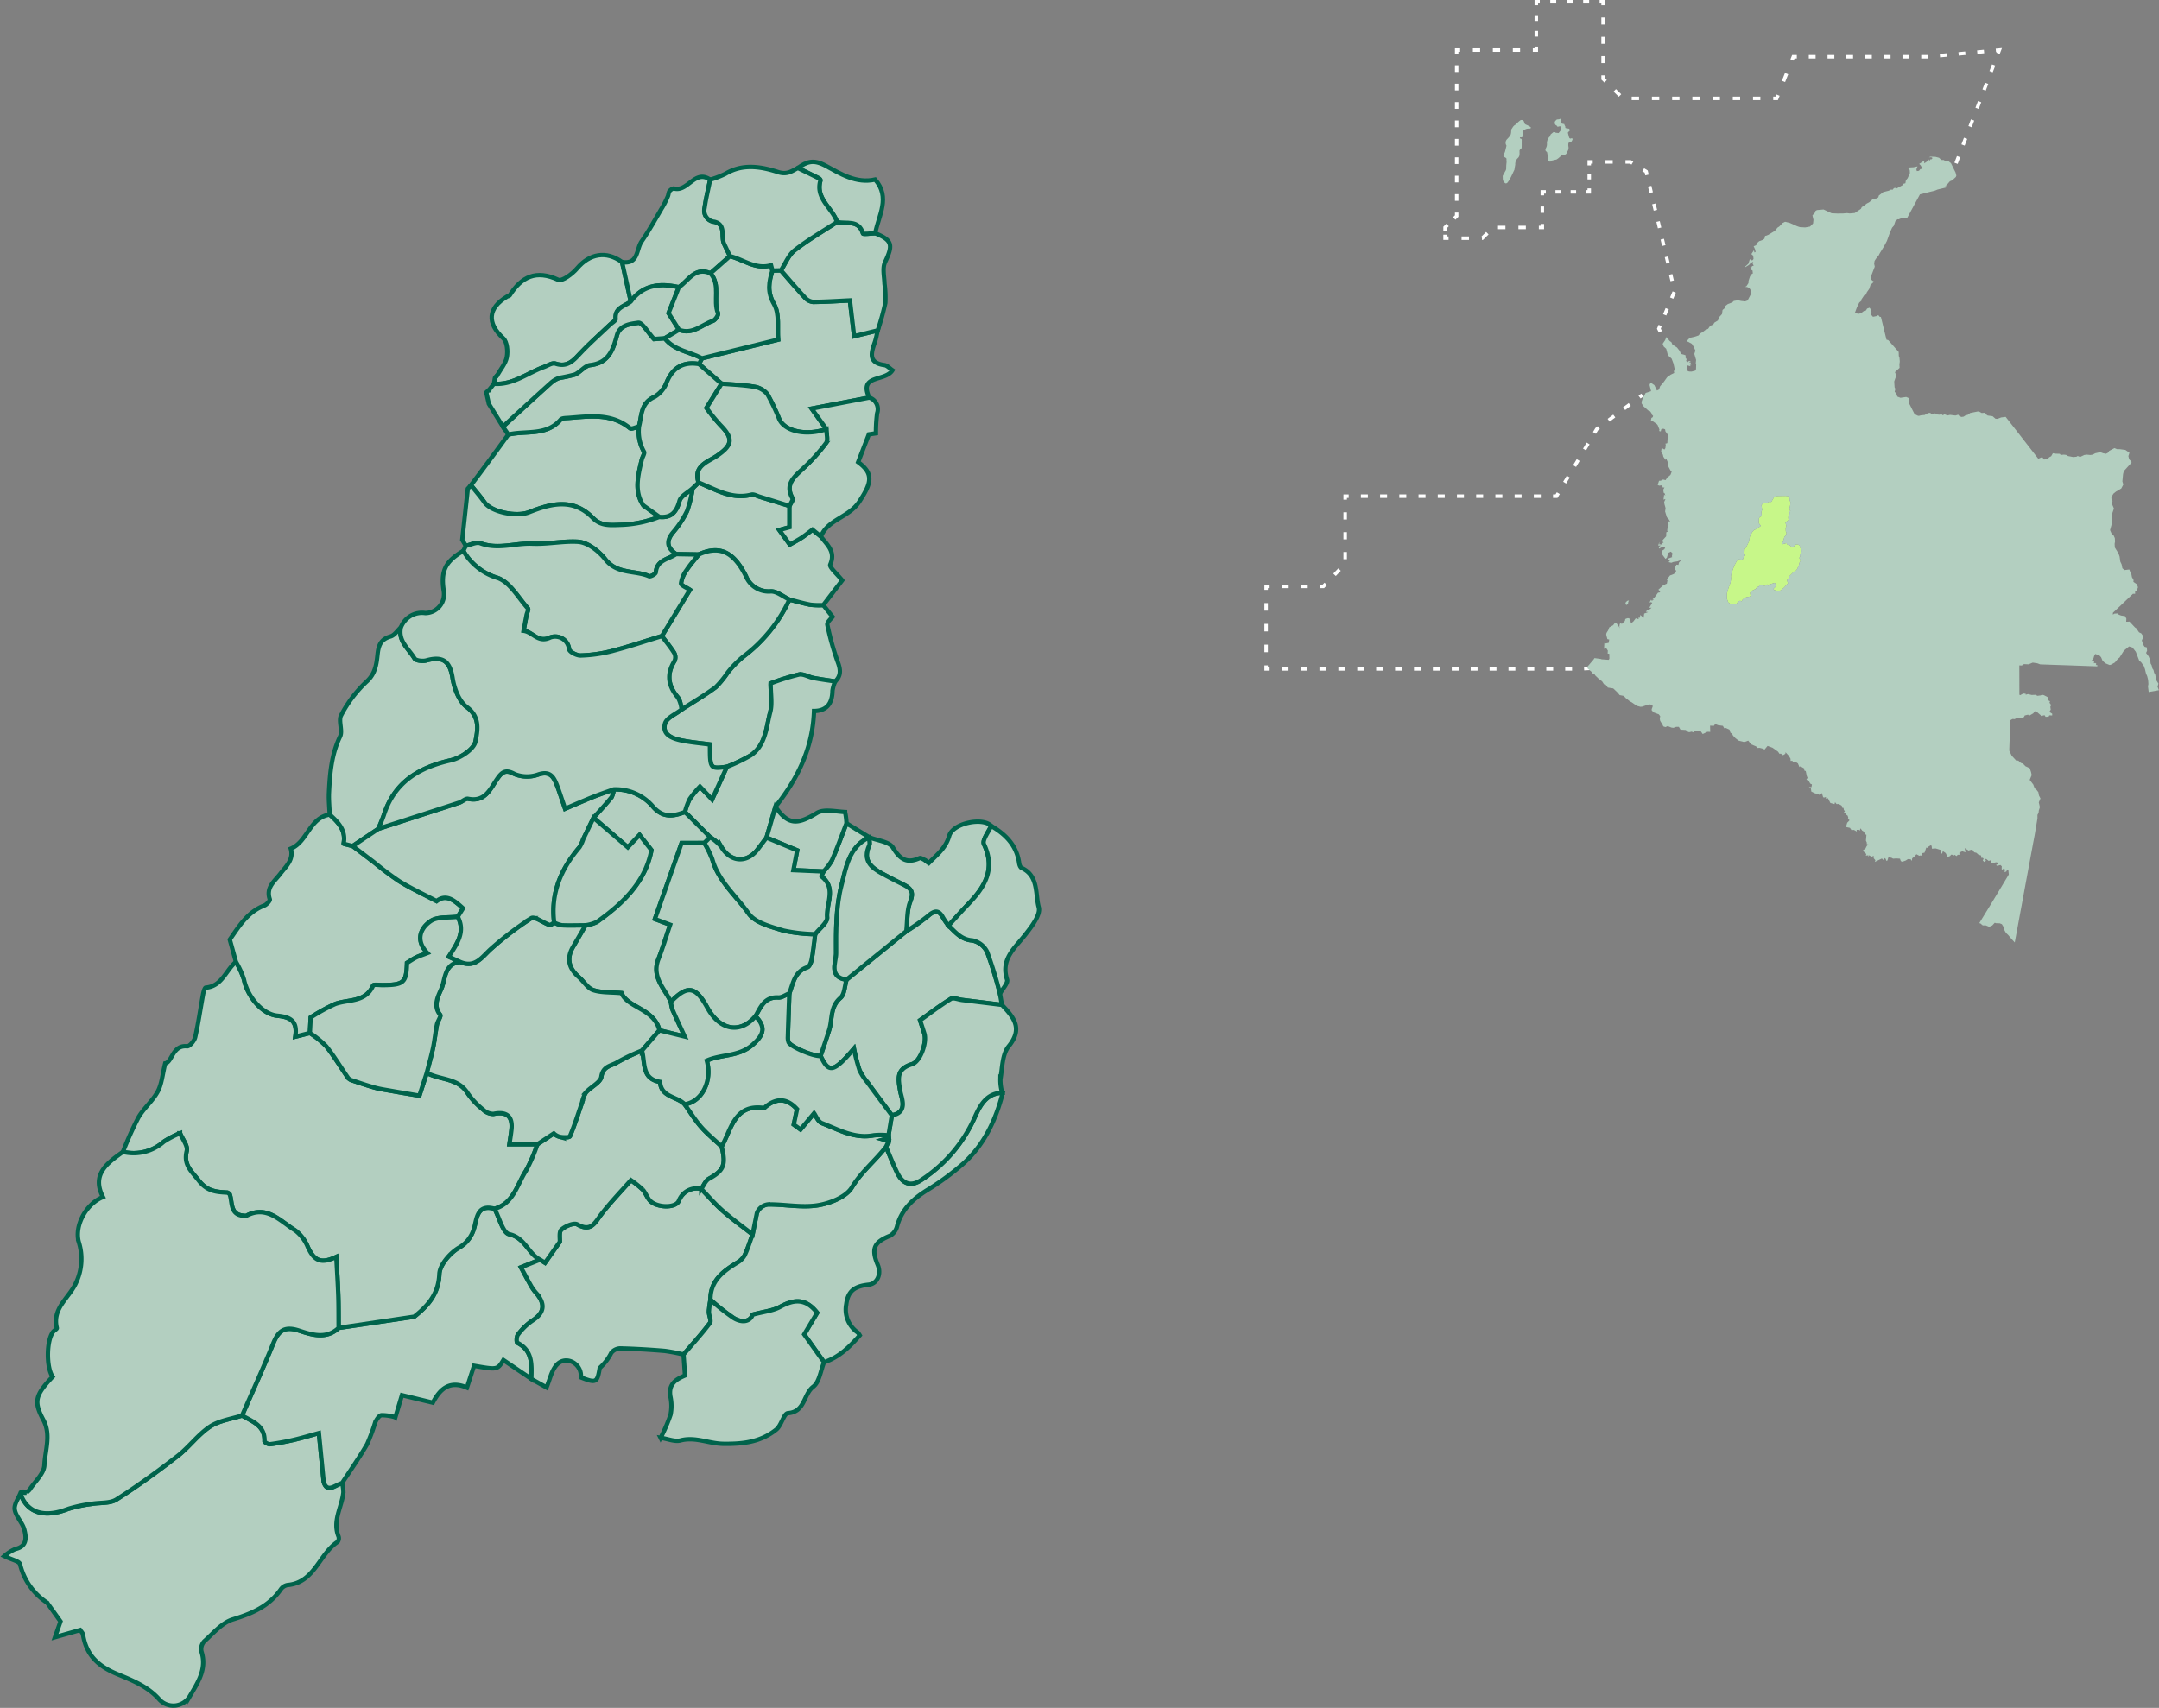 <svg xmlns="http://www.w3.org/2000/svg" width="397.374" height="314.379" viewBox="0 0 397.374 314.379">
  <rect x="0" y="0" width="397.374" height="314.379" fill="#808080" stroke="none"/>
  <g id="Grupo_2092" data-name="Grupo 2092" transform="translate(0.801)">
    <g id="Grupo_2086" data-name="Grupo 2086" transform="translate(0 29.794)">
      <path id="Trazado_3277" data-name="Trazado 3277" d="M506.459,637.643c.4-1.136.8-2.273,1.017-2.905l-2.32-3.245c-.05-.07-.085-.162-.152-.207a11.739,11.739,0,0,1-4.974-7.08c-.15-.554-1.465-.792-2.893-1.5a7.739,7.739,0,0,1,2.026-1.295c2.2-.48,2.02-2.138,1.652-3.563-.337-1.3-1.556-2.408-1.764-3.7-.154-.958.69-2.076,1.09-3.123l.114-.04c0,.2,0,.405,0,.607,1.284,3.231,4.4,4.07,8.488,2.484a24.671,24.671,0,0,1,4.5-.97c1.52-.277,3.332-.046,4.528-.806,3.888-2.469,7.63-5.19,11.274-8.012,2.112-1.636,3.741-3.938,5.944-5.405,1.679-1.118,3.918-1.4,5.909-2.046,1.9,1.12,4.243,1.836,4.126,4.747-.007.176.7.58,1.032.536,1.465-.2,2.924-.467,4.364-.8,1.528-.356,3.032-.815,4.611-1.247.312,3.174.6,6.082.884,8.99.659,2.116,2.043.6,3.386.216a6.954,6.954,0,0,1,.241,1.71c-.29,2.708-2.064,5.246-.888,8.132a1.07,1.07,0,0,1-.181.983c-3.418,2.244-4.238,7.513-9.236,7.934a1.917,1.917,0,0,0-1.207.782c-2.172,3.131-5.306,4.462-8.856,5.552-1.989.611-3.6,2.571-5.263,4.051a2.132,2.132,0,0,0-.5,1.84c1.058,3.251-.682,5.762-2.156,8.272a3.512,3.512,0,0,1-5.539.629c-2.152-2.477-5.107-3.608-7.822-4.739-3.557-1.483-5.674-3.523-6.276-7.252-.05-.309-.351-.578-.524-.849Z" transform="translate(-497.137 -366.068)" fill="#b3cfc0" stroke="#00634b" stroke-width="0.8"/>
      <path id="Trazado_3278" data-name="Trazado 3278" d="M599.38,574.258c-1.344.383-2.727,1.9-3.387-.216-.286-2.908-.572-5.816-.884-8.99-1.579.432-3.083.891-4.611,1.247-1.44.336-2.9.608-4.364.8-.33.044-1.04-.36-1.032-.536.117-2.911-2.229-3.627-4.126-4.746,1.917-4.4,3.909-8.775,5.718-13.223.947-2.328,2.007-3.311,4.777-2.409,2.3.748,5,1.649,7.281-.5l13.9-2.063c2.3-1.837,4.474-4,4.631-7.846.068-1.684,1.886-3.778,3.479-4.78a5.91,5.91,0,0,0,2.872-3.554c.563-1.756.485-4.617,3.811-3.678.883,1.635,1.513,4.419,2.7,4.68,2.946.649,3.472,3.582,5.68,4.685l-3.524,1.41c.65,1.2,1.283,2.4,1.961,3.584a8.97,8.97,0,0,0,.928,1.235c1.688,2.023,1.4,3.619-.86,5.046a11.346,11.346,0,0,0-2.582,2.534c-.269.332-.289,1.394-.1,1.49,2.886,1.468,2.619,4.1,2.572,6.656l-5.151-3.476c-1.105,1.8-1.105,1.8-5.405,1.053l-1.307,4.016c-3.44-1.477-5.11.564-6.283,2.773l-5.679-1.378q-.6,2.019-1.216,4.071a8.606,8.606,0,0,0-2.553-.387c-.452.069-.927.807-1.155,1.345A35.236,35.236,0,0,1,604,567.065C602.579,569.531,600.933,571.868,599.38,574.258Z" transform="translate(-537.215 -331.048)" fill="#b3cfc0" stroke="#00634b" stroke-width="0.8"/>
      <path id="Trazado_3279" data-name="Trazado 3279" d="M680.5,550.428c.047-2.56.314-5.187-2.572-6.656-.188-.1-.169-1.158.1-1.49a11.348,11.348,0,0,1,2.582-2.534c2.256-1.427,2.548-3.023.86-5.046a8.958,8.958,0,0,1-.928-1.235c-.678-1.181-1.31-2.387-1.961-3.584l3.524-1.409.911.571,2.718-3.857c.052-.567-.194-1.816.29-2.247.733-.653,2.307-1.321,2.938-.959,2.565,1.467,3.249-.372,4.431-1.9,1.694-2.194,3.633-4.2,5.428-6.241a18.264,18.264,0,0,1,2.19,1.748c.484.56.745,1.308,1.208,1.891,1.127,1.42,4.762,1.609,5.409.185a3.518,3.518,0,0,1,4.137-2.214c1.307,1.347,2.534,2.786,3.941,4.019,1.758,1.542,3.664,2.916,5.507,4.362-.481,1.3-.883,2.638-1.478,3.883a3.641,3.641,0,0,1-1.4,1.341c-2.6,1.589-4.922,3.34-4.868,6.811a17.093,17.093,0,0,0-.281,2.174c-.007.71.5,1.679.188,2.091-1.514,2.015-3.225,3.881-4.866,5.8a31.42,31.42,0,0,0-3.46-.667c-2.739-.229-5.486-.392-8.234-.461a2.19,2.19,0,0,0-1.6.818,9.373,9.373,0,0,1-2.126,2.78c-.467,2.712-.631,2.846-3.47,1.741.238-2.6-2.865-4.2-4.525-2.231-.909,1.075-1.2,2.668-1.8,4.075Z" transform="translate(-583.504 -326.392)" fill="#b3cfc0" stroke="#00634b" stroke-width="0.8"/>
      <path id="Trazado_3280" data-name="Trazado 3280" d="M746.128,521.124c-.053-3.47,2.273-5.222,4.868-6.811a3.642,3.642,0,0,0,1.4-1.341c.6-1.245,1-2.583,1.478-3.883l.786-3.925a2.5,2.5,0,0,1,2.031-1.6c3.066-.045,6.209.634,9.182.156,2.27-.365,5.217-1.53,6.275-3.292,1.744-2.906,4.305-4.9,6.28-7.475.678,1.584,1.3,3.193,2.047,4.745,1.042,2.17,2.6,2.622,4.512,1.316a26.677,26.677,0,0,0,9.676-11.281c.979-2.193,2.094-4.624,5.149-4.734l.106.019c-1.264,4.964-3.385,9.505-7.214,12.985A48.076,48.076,0,0,1,785.887,501c-2.581,1.622-4.606,3.545-5.42,6.594a2.776,2.776,0,0,1-1.272,1.726c-3.016,1.213-3.518,2.4-2.28,5.377.712,1.715-.109,3.475-1.689,3.641-2.492.262-3.8,1.089-4.113,3.623a5.124,5.124,0,0,0,2.135,5.188,3.484,3.484,0,0,1,.353.507c-1.818,2.072-3.77,4.03-6.574,4.958l-3.649-5.127,2.38-3.979c-2.159-2.747-4.307-2.448-6.8-1.092-1.347.733-3.013.88-5.076,1.437-.372,1.185-1.81,1.651-3.5.62A42.587,42.587,0,0,1,746.128,521.124Z" transform="translate(-616.162 -311.651)" fill="#b3cfc0" stroke="#00634b" stroke-width="0.8"/>
      <path id="Trazado_3281" data-name="Trazado 3281" d="M737.728,556.037a42.64,42.64,0,0,0,4.252,3.342c1.693,1.032,3.131.566,3.5-.62,2.063-.557,3.729-.7,5.076-1.436,2.493-1.356,4.641-1.655,6.8,1.092-.745,1.246-1.559,2.608-2.38,3.979l3.649,5.127c-.63,1.545-.844,3.64-1.988,4.509-1.822,1.384-1.48,4.643-4.651,4.865-.769.054-1.2,2.259-2.145,3.019-2.831,2.27-6,2.687-9.748,2.634-2.653-.037-5.178-1.347-7.892-.622-1.018.272-2.255-.276-3.651-.49a29.916,29.916,0,0,0,1.828-4.265,8.057,8.057,0,0,0-.026-3.315c-.437-2.409,1.184-3.25,2.688-3.891-.1-1.423-.187-2.645-.275-3.865,1.64-1.917,3.351-3.784,4.865-5.8.31-.412-.2-1.381-.188-2.091A17.085,17.085,0,0,1,737.728,556.037Z" transform="translate(-607.761 -346.564)" fill="#b3cfc0" stroke="#00634b" stroke-width="0.8"/>
      <path id="Trazado_3282" data-name="Trazado 3282" d="M817.96,434.246q.181,1.028.362,2.056l-7.344-.9c-.7-.085-1.591-.489-2.06-.2-1.966,1.207-3.8,2.62-5.66,3.936.314.981.555,1.717.785,2.456.5,1.613-.716,5.146-2.267,5.628-2.872.893-2.585,2.542-2.168,4.967.211,1.229,1.514,3.909-1.543,4.448-1.507-2.034-3.022-4.061-4.515-6.1a10.236,10.236,0,0,1-1.443-2.221,36.442,36.442,0,0,1-1.02-3.946c-3.774,4.423-4.635,4.544-6.142,1.321.533-1.6,1.1-3.192,1.591-4.8.607-1.97.132-4.225,2.072-5.87.765-.648.764-2.2,1.112-3.34l8.146-6.609q1.431-1.161,2.864-2.32a41.05,41.05,0,0,0,3.92-2.745c1.157-1.014,1.995-1.327,2.832.25a15.275,15.275,0,0,0,1.005,1.472c1.286,1.185,2.31,2.587,4.409,2.728a3.914,3.914,0,0,1,2.7,2.112A77.145,77.145,0,0,1,817.96,434.246Z" transform="translate(-634.719 -281.129)" fill="#b3cfc0" stroke="#00634b" stroke-width="0.8"/>
      <path id="Trazado_3283" data-name="Trazado 3283" d="M809.1,471.243c3.056-.539,1.753-3.219,1.542-4.448-.418-2.425-.7-4.074,2.168-4.966,1.551-.482,2.768-4.015,2.267-5.628-.23-.74-.471-1.476-.785-2.456,1.855-1.316,3.694-2.729,5.66-3.936.469-.288,1.362.116,2.06.2l7.344.9c2.1,2.254,3.969,4.29,1.24,7.629-1.2,1.466-1.168,3.988-1.525,6.06a8.353,8.353,0,0,0,.336,2.49c-3.056.11-4.171,2.541-5.149,4.734a26.677,26.677,0,0,1-9.676,11.281c-1.912,1.306-3.47.854-4.512-1.316-.745-1.552-1.369-3.162-2.047-4.746l.494-1.052c0-.194,0-.387,0-.581a2.934,2.934,0,0,0-.032-.473Z" transform="translate(-645.748 -295.734)" fill="#b3cfc0" stroke="#00634b" stroke-width="0.8"/>
      <path id="Trazado_3284" data-name="Trazado 3284" d="M774.985,204.039c-.182.746-.3,1.514-.557,2.236-.679,1.946-1.211,3.747,1.786,4.144.521.069.98.619,1.478.953-1.332,2.157-6.262.715-4.266,5.039l-10.6,2.027,2.7,3.772c-3.656,1.253-7.565.459-8.643-1.785a39.949,39.949,0,0,0-2.2-4.63,3.9,3.9,0,0,0-2.426-1.382c-1.979-.341-4.008-.4-6.016-.572l-4.142-3.617.527-1.047,14.031-3.439c-.181-2.057.287-4.721-.749-6.52-1.318-2.289-.95-4.106-.311-6.2l1.567-.036c1.455,1.665,2.881,3.355,4.384,4.975a2.43,2.43,0,0,0,1.51.834c2.248-.006,4.495-.165,6.805-.271.208,1.771.481,4.087.775,6.581Z" transform="translate(-614.238 -173.01)" fill="#b3cfc0" stroke="#00634b" stroke-width="0.8"/>
      <path id="Trazado_3285" data-name="Trazado 3285" d="M759.126,310.1l1.707,2.155c-.207.3-1.059.987-.956,1.474a49.894,49.894,0,0,0,1.952,6.936c.5,1.369.58,2.457-.511,3.489-1.323-.205-2.652-.375-3.965-.628-.921-.177-1.889-.81-2.714-.641a45.782,45.782,0,0,0-5.2,1.624c0,2.033.328,3.754-.071,5.285-.742,2.841-.832,6.119-3.621,7.989a31.8,31.8,0,0,1-4.363,2.082c-3.115.414-3.115.414-3.107-4.112-1.753-.24-3.545-.385-5.291-.752-1.648-.346-3.545-1.054-2.99-3.087.291-1.066,2-1.747,3.067-2.6,2.1-1.352,4.263-2.613,6.262-4.1a17.863,17.863,0,0,0,2.214-2.7,19.026,19.026,0,0,1,2.856-2.92,27.471,27.471,0,0,0,8.5-10.509c1.3.326,2.585.71,3.9.954A14.361,14.361,0,0,0,759.126,310.1Z" transform="translate(-608.403 -228.512)" fill="#b3cfc0" stroke="#00634b" stroke-width="0.8"/>
      <path id="Trazado_3286" data-name="Trazado 3286" d="M744.836,352.484A31.757,31.757,0,0,0,749.2,350.4c2.789-1.87,2.879-5.149,3.621-7.989.4-1.531.071-3.252.071-5.285a45.794,45.794,0,0,1,5.2-1.624c.825-.169,1.794.464,2.714.641,1.313.253,2.642.423,3.965.628a6.684,6.684,0,0,0-.5,1.72c-.027,2.349-1.075,3.708-3.393,3.723-.233,6.867-3.036,12.5-7.105,17.627q-.818,2.838-1.636,5.677c-.547.727-1.088,1.459-1.644,2.18-2.022,2.619-5.027,2.34-6.7-.507a8.376,8.376,0,0,0-2.038-1.752L737.12,360.8a12.571,12.571,0,0,1,.872-2.371,19.851,19.851,0,0,1,1.887-2.309l2.242,2.365Z" transform="translate(-611.856 -241.129)" fill="#b3cfc0" stroke="#00634b" stroke-width="0.8"/>
      <path id="Trazado_3287" data-name="Trazado 3287" d="M759.781,290.376a14.349,14.349,0,0,1-2.33-.066c-1.313-.244-2.6-.628-3.9-.954-1.161-.534-2.354-1.571-3.476-1.5a4.518,4.518,0,0,1-4.535-2.823c-1.911-3.736-4.257-5.99-8.688-3.974l-4.154-.073c-1.662-1.125-1.911-2.374-.569-4a17.864,17.864,0,0,0,2.585-3.931,22.377,22.377,0,0,0,1.017-4.175l1.109-1.061c3.121,1.254,6.082,3.165,9.726,2.223.427-.111.975.218,1.459.366,1.849.566,3.7,1.142,5.542,1.714v3.917l-1.876.517,1.932,2.67c.729-.418,1.485-.8,2.192-1.267s1.34-.986,1.983-1.466l1.544,1.257c1.109,1.519,2.783,2.74,1.73,5.157-.216.5,1.268,1.734,2.188,2.913Z" transform="translate(-609.059 -208.785)" fill="#b3cfc0" stroke="#00634b" stroke-width="0.8"/>
      <path id="Trazado_3288" data-name="Trazado 3288" d="M778.053,263.433l-1.544-1.257c-.643.48-1.288,1.011-1.983,1.466s-1.463.85-2.192,1.267l-1.932-2.67,1.876-.517V257.8c.2-.475.7-1.12.549-1.4-1.346-2.409.045-3.759,1.679-5.243a35.508,35.508,0,0,0,4.482-4.911c.422-.561.068-1.706.069-2.584l-2.7-3.772,10.6-2.027a2.244,2.244,0,0,1,1.447,2.881,27.922,27.922,0,0,0-.224,3.691l-1.3.195-1.973,5.115c2.974,2.159,2.418,3.91.208,7.276C783.185,259.954,779.366,260.233,778.053,263.433Z" transform="translate(-627.766 -194.471)" fill="#b3cfc0" stroke="#00634b" stroke-width="0.8"/>
      <path id="Trazado_3289" data-name="Trazado 3289" d="M788.782,195.88l-4.344,1.058c-.294-2.494-.567-4.81-.775-6.581-2.311.106-4.558.266-6.805.271a2.429,2.429,0,0,1-1.51-.834c-1.5-1.62-2.929-3.31-4.384-4.974.825-1.256,1.4-2.826,2.525-3.7,2.455-1.921,5.185-3.491,7.8-5.2,1.68.447,3.97-.53,4.772,2.107.06.2,1.474-.015,2.259-.037,3.17,1.3,3.321,2.139,1.809,5.324-.52,1.095-.133,2.635-.1,3.971a19.23,19.23,0,0,1,.152,3.529A48.09,48.09,0,0,1,788.782,195.88Z" transform="translate(-628.035 -164.852)" fill="#b3cfc0" stroke="#00634b" stroke-width="0.8"/>
      <path id="Trazado_3290" data-name="Trazado 3290" d="M816.284,406.55a15.256,15.256,0,0,1-1.005-1.473c-.837-1.577-1.676-1.264-2.832-.25a40.927,40.927,0,0,1-3.922,2.745c.207-1.836.067-3.808.72-5.469.66-1.677.174-2.372-1.138-3.042s-2.657-1.337-3.963-2.046c-2.091-1.136-3.715-2.489-2.446-5.241.18-.39-.028-.96-.056-1.447l.077-.03c1.5.6,3.68.794,4.347,1.9,1.318,2.183,2.575,2.974,4.914,1.924.214-.1.612.215.927.337l.753.567c1.459-1.5,3.111-2.718,3.755-5.006.662-2.351,6.191-3.464,7.717-1.834-.48,1.141-1.673,2.617-1.321,3.366,2.178,4.633.122,7.926-2.918,11.072C818.658,403.9,817.485,405.239,816.284,406.55Z" transform="translate(-642.512 -265.957)" fill="#b3cfc0" stroke="#00634b" stroke-width="0.8"/>
      <path id="Trazado_3291" data-name="Trazado 3291" d="M830.053,407.257c1.2-1.311,2.374-2.648,3.608-3.926,3.04-3.146,5.1-6.44,2.918-11.072-.352-.75.841-2.226,1.32-3.366,2.676,1.561,4.709,3.6,5.155,6.848.044.32.21.783.449.893,3.175,1.441,2.492,4.8,3.159,7.238.385,1.4-1.366,3.646-2.577,5.177-1.919,2.427-4.437,4.4-3.26,8.129.21.664-.838,1.726-1.3,2.6a76.791,76.791,0,0,0-2.359-7.684,3.913,3.913,0,0,0-2.7-2.112C832.363,409.844,831.339,408.442,830.053,407.257Z" transform="translate(-656.281 -266.664)" fill="#b3cfc0" stroke="#00634b" stroke-width="0.8"/>
      <path id="Trazado_3292" data-name="Trazado 3292" d="M784.208,416.778c-.348,1.14-.348,2.692-1.112,3.34-1.941,1.644-1.465,3.9-2.072,5.87-.5,1.612-1.058,3.2-1.591,4.8-1.115.208-5.541-1.65-5.886-2.507a2.488,2.488,0,0,1-.135-.976c.08-2.672.178-5.344.272-8.015.709-1.874.952-4.036,3.331-4.817.383-.126.682-.911.778-1.436.28-1.537.437-3.1.643-4.645.779-1.033,2.277-2.125,2.2-3.088-.2-2.5,1.766-5.389-1.034-7.537-.07-.054.239-.6.371-.919a10.581,10.581,0,0,0,1.552-2.047c.97-2.237,1.8-4.536,2.678-6.812l4.21,2.582-.077.03c-3.675,1.711-4.213,5.557-5.029,8.685-1.052,4.034-1.042,8.405-1.015,12.628C782.3,413.524,780.839,416.286,784.208,416.778Z" transform="translate(-629.204 -266.234)" fill="#b3cfc0" stroke="#00634b" stroke-width="0.8"/>
      <path id="Trazado_3293" data-name="Trazado 3293" d="M780.608,385.2c-.882,2.275-1.708,4.575-2.678,6.812a10.581,10.581,0,0,1-1.552,2.047l-5.544-.242.7-3.642-5.639-2.344,1.636-5.677c2.319,3.354,3.985,3.377,7.613,1.155,1.3-.8,3.447-.27,5.2-.187A11.108,11.108,0,0,1,780.608,385.2Z" transform="translate(-625.612 -263.444)" fill="#b3cfc0" stroke="#00634b" stroke-width="0.8"/>
      <path id="Trazado_3294" data-name="Trazado 3294" d="M791.178,167.854c-.784.022-2.2.235-2.259.037-.8-2.638-3.092-1.66-4.771-2.107-.872-2.607-4.049-4.3-3.049-7.663.027-.091-.174-.311-.314-.382-1.276-.642-2.563-1.263-3.847-1.89,1.627-1.144,2.846-1.641,5.123-.407,2.661,1.443,5.629,3.342,9.1,2.536C794.031,161.267,791.8,164.561,791.178,167.854Z" transform="translate(-630.89 -154.724)" fill="#b3cfc0" stroke="#00634b" stroke-width="0.8"/>
      <path id="Trazado_3295" data-name="Trazado 3295" d="M822.418,401.478l-.753-.567Z" transform="translate(-652.271 -272.409)" fill="#b3cfc0" stroke="#00634b" stroke-width="0.8"/>
      <path id="Trazado_3296" data-name="Trazado 3296" d="M607.359,482.316c-3.326-.939-3.248,1.922-3.811,3.678a5.91,5.91,0,0,1-2.872,3.554c-1.593,1-3.411,3.1-3.479,4.78-.157,3.847-2.327,6.009-4.631,7.846l-13.9,2.063c-.02-1.975,0-3.952-.07-5.925-.079-2.312-.233-4.622-.365-7.142-2.841,1.346-4.046.726-5.23-1.781a7.271,7.271,0,0,0-2.357-3.107c-2.754-1.685-5.229-4.786-9.123-2.6-.049.028-.157-.077-.24-.081-2.771-.126-2.1-2.643-2.715-4.052-.249-.139-.321-.212-.4-.216-2-.118-3.664-.182-5.256-2.217-1.394-1.784-2.835-2.888-2.206-5.457.227-.927-.781-2.156-1.226-3.248a16.314,16.314,0,0,0-3.006,1.555,8.355,8.355,0,0,1-7.515,1.871,64.157,64.157,0,0,1,2.837-6.315c.989-1.717,2.641-3.062,3.575-4.8.748-1.393.86-3.128,1.371-5.179,1.3-.217,1.319-3.412,4.026-3.143.456.045,1.339-1,1.491-1.67.594-2.594.96-5.239,1.444-7.859.084-.455.295-1.248.5-1.264,3.015-.253,3.675-3.208,5.555-4.738a15.478,15.478,0,0,1,1.476,3.242c.629,3.085,3.3,6.375,6.134,6.667,2.313.238,3.779.867,3.321,3.853l2.678-.677a17.226,17.226,0,0,1,3.014,2.436c1.47,1.848,2.681,3.9,4.038,5.844a1.763,1.763,0,0,0,.873.487c1.344.452,2.687.915,4.053,1.291.953.263,1.941.4,2.918.577,1.64.291,3.283.564,5.259.9l1.362-4.208c2.455,1.363,5.783.893,7.549,3.783a14.032,14.032,0,0,0,2.84,3.007,2.69,2.69,0,0,0,1.892.772c2.431-.5,3.583.438,3.3,2.94-.1.87-.246,1.735-.378,2.647h5.157a30.305,30.305,0,0,1-2.108,4.886C611.492,477.859,610.878,481.315,607.359,482.316Z" transform="translate(-517.131 -289.599)" fill="#b3cfc0" stroke="#00634b" stroke-width="0.8"/>
      <path id="Trazado_3297" data-name="Trazado 3297" d="M576.633,407.923c1.721-2.483,3.294-5.1,6.34-6.268.446-.171,1.111-.9,1.026-1.147-.751-2.2.856-3.283,1.936-4.706,1.015-1.337,2.507-2.575,1.927-4.616,3.1-1.283,3.431-5.717,7.161-6.277,1.585,1.425,3.047,2.9,2.563,5.348-.007.036,1.089.29,1.67.443q1.96,1.49,3.919,2.98a57.422,57.422,0,0,0,4.665,3.505c2.157,1.317,4.462,2.393,6.854,3.652,1.781-1.4,3.278-.13,4.866,1.324l-.968,1.553c-1.682.227-3.709-.057-4.968.795-2.109,1.428-2.729,3.719-.619,5.876-.922.357-1.526.543-2.085.82s-1.084.648-1.667,1c-.107,3.635-.569,4.061-4.488,4.084-.605,0-1.644-.157-1.75.082-1.4,3.165-4.543,2.506-6.989,3.4a34.607,34.607,0,0,0-4.5,2.477l-.152,2.861-2.678.676c.458-2.986-1.008-3.615-3.321-3.853-2.838-.292-5.5-3.582-6.134-6.667a15.469,15.469,0,0,0-1.476-3.243Q577.2,409.977,576.633,407.923Z" transform="translate(-535.138 -264.759)" fill="#b3cfc0" stroke="#00634b" stroke-width="0.8"/>
      <path id="Trazado_3298" data-name="Trazado 3298" d="M661.673,257.159c1.148-1.543,2.3-3.082,3.443-4.629s2.289-3.13,3.433-4.7c3.239-.775,7,.311,9.62-2.744.261-.3.965-.28,1.47-.318,3.912-.295,7.869-.914,11.294,1.892.281.23,1.1-.2,1.672-.323a7.632,7.632,0,0,0,.919,4.664c.177.278-.279.938-.4,1.433-.715,2.95-1.453,5.9.3,8.455l2.931,2.092a21.1,21.1,0,0,1-6.752,1.456c-2.144.068-3.958.316-5.476-1.237-3.649-3.734-7.685-2.678-11.752-1.07-2.355.932-6.959-.038-8.209-1.819C663.395,259.22,662.508,258.208,661.673,257.159Z" transform="translate(-575.79 -197.64)" fill="#b3cfc0" stroke="#00634b" stroke-width="0.8"/>
      <path id="Trazado_3299" data-name="Trazado 3299" d="M669.986,209.726c.623-1.117,1.558-2.176,1.778-3.367.2-1.1.057-2.8-.653-3.452-3.02-2.782-2.881-5.539.7-7.687.147-.088.394-.085.468-.2,2.179-3.471,4.894-4.772,8.954-2.884.7.325,2.593-1.078,3.45-2.093,2.316-2.742,5.378-3.3,8.29-1.175q.8,3.631,1.606,7.263c-1.11.9-2.986,1.11-2.786,3.223.029.311-.673.691-1.037,1.038-1.778,1.695-3.622,3.328-5.315,5.1-1.321,1.386-2.43,2.853-4.741,2.071-.563-.191-1.395.376-2.091.626-3.05,1.1-5.71,3.353-9.216,3.09q.092-.534.182-1.068Z" transform="translate(-579.281 -170.425)" fill="#b3cfc0" stroke="#00634b" stroke-width="0.8"/>
      <path id="Trazado_3300" data-name="Trazado 3300" d="M697.989,230.557c-.57.123-1.391.553-1.672.323-3.425-2.806-7.382-2.187-11.294-1.892-.505.038-1.209.013-1.47.318-2.62,3.055-6.381,1.969-9.62,2.744l-1-1.443c2.91-2.66,5.809-5.332,8.74-7.968a4.629,4.629,0,0,1,1.63-1,28.546,28.546,0,0,0,2.869-.622c1.013-.442,1.839-1.63,2.831-1.742,3.386-.383,4.194-2.8,4.908-5.459.528-1.968,2.543-2.12,3.922-2.329.733-.111,1.766,1.75,2.916,2.994l1.983-.147c1.729,2.243,4.556,2.456,6.831,3.688q-.263.524-.527,1.047c-2.878-.472-4.795.6-5.945,3.351a5.231,5.231,0,0,1-2.249,2.7C698.293,226.234,698.519,228.539,697.989,230.557Z" transform="translate(-581.174 -181.856)" fill="#b3cfc0" stroke="#00634b" stroke-width="0.8"/>
      <path id="Trazado_3301" data-name="Trazado 3301" d="M660.2,268.751c.835,1.049,1.722,2.061,2.491,3.156,1.25,1.78,5.854,2.75,8.209,1.819,4.067-1.609,8.1-2.664,11.752,1.069,1.517,1.553,3.332,1.305,5.476,1.237a21.107,21.107,0,0,0,6.751-1.455c2.176.206,3.139-.857,3.7-2.925.25-.926,1.578-1.561,2.417-2.328a22.382,22.382,0,0,1-1.017,4.175,17.872,17.872,0,0,1-2.585,3.931c-1.342,1.63-1.092,2.878.57,4-1.376.968-3.537,1.041-3.738,3.385-.024.28-.953.809-1.234.689-2.627-1.125-5.877-.318-8.05-3.1-1.188-1.523-3.266-3.135-5.032-3.242-2.752-.167-5.555.47-8.441.347-3.148-.135-6.307,1.142-9.537-.082-.723-.275-1.769.3-2.667.484q-.332-.557-.666-1.113.509-4.7,1.019-9.4C659.81,269.185,660.006,268.968,660.2,268.751Z" transform="translate(-574.319 -209.232)" fill="#b3cfc0" stroke="#00634b" stroke-width="0.8"/>
      <path id="Trazado_3302" data-name="Trazado 3302" d="M731.167,160.524c-.35,1.73-.783,3.449-1.024,5.194a2.063,2.063,0,0,0,1.817,2.563c2.165.527,1.143,2.707,1.774,4.055.354.756.715,1.508,1.073,2.263l-3.59,3.165c-2.866-1.249-4.029,1.373-5.822,2.562-3.432-.767-6.556-.494-8.836,2.623q-.8-3.631-1.606-7.263c3.021.5,2.605-2.354,3.584-3.775,1.444-2.095,2.672-4.34,3.969-6.535a16.5,16.5,0,0,0,.876-1.8c.133-.3.113-.7.305-.946s.614-.536.848-.474C727.057,162.812,728.358,158.564,731.167,160.524Z" transform="translate(-601.261 -157.247)" fill="#b3cfc0" stroke="#00634b" stroke-width="0.8"/>
      <path id="Trazado_3303" data-name="Trazado 3303" d="M670.537,230.017l-.41.484Z" transform="translate(-579.831 -190.716)" fill="#b3cfc0" stroke="#00634b" stroke-width="0.8"/>
      <path id="Trazado_3304" data-name="Trazado 3304" d="M700.615,203.382l1.89-4.773c-3.433-.767-6.557-.494-8.837,2.622-1.11.9-2.986,1.11-2.786,3.223.029.311-.673.691-1.037,1.038-1.779,1.695-3.622,3.328-5.315,5.1-1.321,1.386-2.43,2.853-4.741,2.071-.563-.191-1.395.376-2.091.626-3.05,1.1-5.71,3.353-9.215,3.09l-.832,1.042-.062.529c.021-.176.041-.352.062-.529l-.584.548q.236,1.052.472,2.1,1.295,2.1,2.592,4.2c2.91-2.66,5.81-5.332,8.74-7.968a4.629,4.629,0,0,1,1.63-1,28.535,28.535,0,0,0,2.869-.622c1.013-.442,1.839-1.63,2.831-1.742,3.386-.383,4.194-2.8,4.908-5.459.528-1.968,2.543-2.12,3.922-2.329.733-.111,1.766,1.75,2.916,2.994l1.982-.147,2.615-1.568Z" transform="translate(-578.369 -175.53)" fill="#b3cfc0" stroke="#00634b" stroke-width="0.8"/>
      <path id="Trazado_3305" data-name="Trazado 3305" d="M561.355,527.2c-.079-2.312-.233-4.622-.365-7.142-2.842,1.346-4.046.726-5.23-1.781a7.272,7.272,0,0,0-2.357-3.107c-2.754-1.685-5.229-4.786-9.123-2.6-.049.028-.157-.077-.24-.081-2.771-.126-2.105-2.643-2.715-4.052-.249-.139-.321-.212-.4-.216-2-.119-3.664-.182-5.256-2.217-1.394-1.784-2.835-2.888-2.206-5.457.227-.927-.781-2.156-1.226-3.248a16.337,16.337,0,0,0-3.006,1.554,8.353,8.353,0,0,1-7.515,1.871c-2.912,2.069-5.815,4.141-3.684,8.31-3.114,1.257-5.263,5.272-4.45,8.271a10.322,10.322,0,0,1-.646,7.82c-1.285,2.569-4.266,4.5-3.39,8.02.042.168-.482.444-.689.711-1.232,1.6-1.271,6.573-.079,8.251-3.288,3.487-3.495,4.611-1.687,8.006,1.436,2.7.3,5.579.166,8.314-.076,1.544-1.77,3.01-2.736,4.51l-.555.537a1.78,1.78,0,0,0-.5-.037h-.131c.051,0,.1.013.152.017-.051,0-.1-.011-.153-.017h0c-.113-.011-.226-.021-.338-.036l-.115.04h.114c0,.189,0,.379,0,.567,1.284,3.232,4.4,4.07,8.489,2.484a24.65,24.65,0,0,1,4.5-.97c1.52-.277,3.332-.046,4.528-.806,3.888-2.469,7.63-5.19,11.274-8.012,2.112-1.636,3.741-3.938,5.944-5.4,1.679-1.119,3.918-1.4,5.909-2.046,1.917-4.4,3.91-8.775,5.718-13.222.947-2.328,2.007-3.311,4.777-2.409,2.3.748,5,1.649,7.281-.5C561.4,531.15,561.422,529.173,561.355,527.2Z" transform="translate(-499.888 -318.486)" fill="#b3cfc0" stroke="#00634b" stroke-width="0.8"/>
      <path id="Trazado_3306" data-name="Trazado 3306" d="M670,497.261c3.519-1,4.132-4.457,5.778-6.993a30.267,30.267,0,0,0,2.108-4.887l3.015-1.987a2.48,2.48,0,0,0,1.046.6c.628.148,1.814.172,1.929-.1.86-2.03,1.511-4.149,2.235-6.237a5.477,5.477,0,0,1,.711-1.827c.906-1.028,2.673-1.812,2.827-2.878.29-2.008,1.89-1.986,2.954-2.674a35.546,35.546,0,0,1,4.523-2.14c.615,2.206-.106,5.184,3.33,5.758.172,2.848,3.122,2.642,4.534,4.126.995,1.395,1.888,2.878,3.012,4.16,1.145,1.306,2.515,2.414,3.787,3.609.855,3.408.389,4.436-2.344,5.948-.623.345-.946,1.229-1.407,1.866a3.518,3.518,0,0,0-4.137,2.214c-.647,1.423-4.281,1.235-5.409-.185-.463-.583-.724-1.331-1.208-1.891a18.271,18.271,0,0,0-2.19-1.748c-1.8,2.041-3.734,4.047-5.428,6.241-1.182,1.531-1.866,3.369-4.431,1.9-.632-.362-2.205.306-2.938.959-.484.431-.239,1.68-.29,2.247l-2.719,3.857-.911-.571c-2.208-1.1-2.735-4.036-5.68-4.686C671.512,501.68,670.882,498.9,670,497.261Z" transform="translate(-579.77 -304.545)" fill="#b3cfc0" stroke="#00634b" stroke-width="0.8"/>
      <path id="Trazado_3307" data-name="Trazado 3307" d="M742.878,501.993c.461-.636.784-1.521,1.407-1.866,2.732-1.512,3.2-2.54,2.344-5.948,1.814-3.2,2.319-7.831,7.748-7.1.125.017.286-.177.42-.284,2.089-1.666,3.979-1.407,5.71.5l-.6,2.849,1.237.908,2.5-2.995c.307.41.711,1.542,1.444,1.825,3.052,1.18,6,2.93,9.528,2.239a13.5,13.5,0,0,1,2.728.01,2.927,2.927,0,0,1,.032.473l.008.026-.929.265.929.265-.008.026-.494,1.052c-1.975,2.573-4.536,4.57-6.28,7.476-1.058,1.762-4,2.927-6.275,3.292-2.972.478-6.115-.2-9.182-.156a2.5,2.5,0,0,0-2.031,1.6l-.786,3.925c-1.843-1.446-3.749-2.82-5.507-4.362C745.412,504.779,744.185,503.341,742.878,501.993Z" transform="translate(-614.609 -312.936)" fill="#b3cfc0" stroke="#00634b" stroke-width="0.8"/>
      <path id="Trazado_3308" data-name="Trazado 3308" d="M774.549,474.1a13.513,13.513,0,0,0-2.728-.01c-3.526.691-6.476-1.06-9.527-2.239-.732-.283-1.137-1.415-1.444-1.825l-2.5,2.995-1.237-.908.6-2.849c-1.731-1.908-3.62-2.168-5.71-.5-.135.107-.295.3-.42.284-5.429-.731-5.934,3.9-7.748,7.1-1.272-1.195-2.642-2.3-3.787-3.609-1.124-1.281-2.017-2.765-3.012-4.16,3.134-.461,5.1-4.228,4.062-8.042,2.677-1.2,5.868-.691,8.386-2.88,2.044-1.777,2.612-3.209.581-5.292.945-1.7,1.673-3.588,4.2-3.45.66.036,1.35-.486,2.027-.752-.093,2.671-.191,5.343-.271,8.015a2.485,2.485,0,0,0,.135.976c.345.856,4.771,2.715,5.886,2.507,1.507,3.223,2.368,3.1,6.142-1.321a36.421,36.421,0,0,0,1.02,3.946,10.229,10.229,0,0,0,1.443,2.221c1.492,2.044,3.008,4.071,4.515,6.1Q774.857,472.254,774.549,474.1Z" transform="translate(-611.817 -294.9)" fill="#b3cfc0" stroke="#00634b" stroke-width="0.8"/>
      <path id="Trazado_3309" data-name="Trazado 3309" d="M792.059,419.17c-3.369-.492-1.909-3.254-1.919-4.859-.027-4.223-.037-8.594,1.015-12.628.816-3.128,1.354-6.975,5.029-8.685.028.487.237,1.056.056,1.447-1.269,2.751.355,4.1,2.446,5.241,1.306.709,2.639,1.37,3.963,2.046s1.8,1.364,1.138,3.042c-.653,1.66-.513,3.633-.72,5.469l-2.862,2.32Z" transform="translate(-637.055 -268.626)" fill="#b3cfc0" stroke="#00634b" stroke-width="0.8"/>
      <path id="Trazado_3310" data-name="Trazado 3310" d="M808.965,498.943c0,.194,0,.387,0,.581l.007-.025v-.53Z" transform="translate(-646.2 -319.271)" fill="#b3cfc0" stroke="#00634b" stroke-width="0.8"/>
      <path id="Trazado_3311" data-name="Trazado 3311" d="M730.551,248.8c-.839.767-2.167,1.4-2.417,2.328-.558,2.068-1.521,3.131-3.7,2.925l-2.93-2.092c-1.749-2.552-1.012-5.505-.3-8.455.12-.495.577-1.155.4-1.433a7.633,7.633,0,0,1-.919-4.664c.53-2.018.3-4.323,2.855-5.434a5.231,5.231,0,0,0,2.249-2.7c1.151-2.749,3.068-3.822,5.945-3.351l4.143,3.617L733.106,234a32.958,32.958,0,0,0,2.564,3.165c2.443,2.471,2.229,3.713-.648,5.663-1.662,1.126-4.378,1.829-3.362,4.908Z" transform="translate(-603.877 -188.706)" fill="#b3cfc0" stroke="#00634b" stroke-width="0.8"/>
      <path id="Trazado_3312" data-name="Trazado 3312" d="M741.745,251.148c-1.016-3.079,1.7-3.781,3.362-4.908,2.877-1.95,3.091-3.191.648-5.663a32.97,32.97,0,0,1-2.564-3.165l2.778-4.465c2.009.173,4.037.231,6.016.572a3.9,3.9,0,0,1,2.426,1.382,39.926,39.926,0,0,1,2.2,4.63c1.077,2.244,4.987,3.037,8.643,1.785,0,.877.352,2.023-.07,2.584a35.509,35.509,0,0,1-4.482,4.911c-1.634,1.484-3.025,2.834-1.679,5.243.154.277-.35.922-.549,1.4-1.847-.572-3.693-1.148-5.542-1.714-.484-.149-1.032-.477-1.459-.366C747.827,254.313,744.866,252.4,741.745,251.148Z" transform="translate(-613.961 -192.117)" fill="#b3cfc0" stroke="#00634b" stroke-width="0.8"/>
      <path id="Trazado_3313" data-name="Trazado 3313" d="M730.025,203.093l2.615-1.568c2.46.971,4.193-.941,6.22-1.633.448-.153,1.075-1.1.951-1.407-.947-2.374.519-5.194-1.39-7.354l3.59-3.165c2.5.636,4.729,2.515,7.559,1.688q.128.482.256.964c-.639,2.1-1.006,3.915.311,6.2,1.035,1.8.568,4.463.748,6.52l-14.031,3.439C734.581,205.549,731.754,205.337,730.025,203.093Z" transform="translate(-608.465 -170.615)" fill="#b3cfc0" stroke="#00634b" stroke-width="0.8"/>
      <path id="Trazado_3314" data-name="Trazado 3314" d="M732.624,321.027c-.2-.732-.2-1.642-.649-2.164-1.845-2.149-2.189-4.318-.656-6.777a1.675,1.675,0,0,0-.064-1.463c-.676-1.086-1.505-2.077-2.275-3.105l5.165-8.512c-.555-.385-1.65-.819-1.632-1.2a5.368,5.368,0,0,1,1.036-2.452c.655-1.006,1.467-1.909,2.212-2.856,4.431-2.015,6.777.239,8.688,3.974a4.518,4.518,0,0,0,4.535,2.823c1.122-.073,2.315.964,3.476,1.5a27.469,27.469,0,0,1-8.5,10.509,19.026,19.026,0,0,0-2.856,2.92,17.862,17.862,0,0,1-2.214,2.7C736.887,318.414,734.722,319.674,732.624,321.027Z" transform="translate(-607.965 -220.223)" fill="#b3cfc0" stroke="#00634b" stroke-width="0.8"/>
      <path id="Trazado_3315" data-name="Trazado 3315" d="M704.507,376.023a8.989,8.989,0,0,1,7.314,3.264c1.835,2.029,3.7,1.673,5.8.89l4.641,4.64-1.06,1.073H717l-4.913,13.988,2.809,1.052c-.776,2.3-1.386,4.361-2.169,6.358-1.275,3.25,1.12,5.349,2.308,7.833a7.274,7.274,0,0,0,.3,1.449c.621,1.457,1.3,2.888,2.24,4.935l-4.65-1.136c-.945-3.993-5.879-4.147-6.979-6.854-2.065-.184-3.756-.059-5.234-.56-1.021-.346-1.717-1.594-2.614-2.374-1.825-1.588-2.351-3.392-1.081-5.566.775-1.326,1.541-2.657,2.311-3.986a6.816,6.816,0,0,0,2.1-.616c4.835-3.433,8.951-7.433,10.02-13.227l-2.179-2.781-2.162,2.266-6.31-5.433c1.116-1.258,2.268-2.486,3.323-3.793A3.859,3.859,0,0,0,704.507,376.023Z" transform="translate(-592.352 -260.504)" fill="#b3cfc0" stroke="#00634b" stroke-width="0.8"/>
      <path id="Trazado_3316" data-name="Trazado 3316" d="M702.3,291.016c-.745.947-1.558,1.85-2.212,2.856a5.37,5.37,0,0,0-1.036,2.452c-.018.381,1.077.814,1.632,1.2l-5.165,8.512c-3.1.942-6.176,1.98-9.31,2.79a26.1,26.1,0,0,1-5.63.783c-.73.025-2.076-.675-2.129-1.156A2.579,2.579,0,0,0,675,306.283c-2.271,1.107-3.183-.995-4.929-1.223.2-1.07.366-1.981.545-2.89.083-.418.419-1.031.256-1.214-1.772-1.984-3.294-4.8-5.53-5.612a10.816,10.816,0,0,1-6.358-5l.462-.924c.9-.183,1.942-.758,2.666-.483,3.23,1.224,6.39-.053,9.537.082,2.886.123,5.689-.514,8.441-.347,1.766.107,3.844,1.719,5.032,3.242,2.173,2.784,5.423,1.977,8.05,3.1.28.12,1.209-.409,1.233-.689.2-2.344,2.361-2.417,3.738-3.385Z" transform="translate(-574.507 -218.742)" fill="#b3cfc0" stroke="#00634b" stroke-width="0.8"/>
      <path id="Trazado_3317" data-name="Trazado 3317" d="M735.636,394.94a17.454,17.454,0,0,1,1.457,2.981c1.125,4.069,4.4,6.742,6.693,10,1.212,1.721,4.135,2.425,6.425,3.14a29.51,29.51,0,0,0,5.811.658c-.206,1.55-.363,3.109-.642,4.646-.1.525-.4,1.31-.778,1.436-2.38.78-2.622,2.942-3.331,4.817-.677.266-1.367.788-2.027.752-2.529-.138-3.257,1.754-4.2,3.45-2.8,3.306-6.553,2.646-8.862-1.561-2.18-3.974-3.64-4.21-6.707-1.084-1.189-2.485-3.583-4.583-2.309-7.833.783-2,1.394-4.062,2.169-6.358l-2.809-1.052,4.913-13.988Z" transform="translate(-606.792 -269.554)" fill="#b3cfc0" stroke="#00634b" stroke-width="0.8"/>
      <path id="Trazado_3318" data-name="Trazado 3318" d="M675.319,422.684c-.77,1.329-1.537,2.66-2.311,3.986-1.27,2.174-.743,3.978,1.081,5.566.9.78,1.593,2.028,2.614,2.374,1.478.5,3.169.376,5.234.56,1.1,2.707,6.034,2.861,6.978,6.854q-1.609,1.863-3.216,3.726a35.533,35.533,0,0,0-4.523,2.14c-1.065.687-2.665.666-2.954,2.674-.154,1.066-1.921,1.85-2.827,2.878a5.484,5.484,0,0,0-.711,1.827c-.724,2.088-1.375,4.207-2.235,6.237-.115.272-1.3.248-1.929.1a2.48,2.48,0,0,1-1.046-.6l-3.015,1.987H661.3c.132-.912.28-1.777.378-2.647.28-2.5-.872-3.442-3.3-2.94a2.69,2.69,0,0,1-1.892-.772,14.029,14.029,0,0,1-2.84-3.007c-1.765-2.891-5.093-2.42-7.549-3.783.393-1.539.835-3.068,1.162-4.621.295-1.4.425-2.832.7-4.235.127-.642.813-1.559.6-1.821-1.471-1.8-.19-3.722.312-5.035.632-1.65.517-4.461,3.4-4.689,2.857,1.219,4.1-1.11,5.811-2.559a59.234,59.234,0,0,1,7.254-5.509c.624-.379,2.191.845,3.354,1.245.211.073.568-.277.858-.431a5.186,5.186,0,0,0,1.418.489C672.411,422.739,673.866,422.69,675.319,422.684Z" transform="translate(-568.344 -282.158)" fill="#b3cfc0" stroke="#00634b" stroke-width="0.8"/>
      <path id="Trazado_3319" data-name="Trazado 3319" d="M632.562,429.267c-2.879.228-2.763,3.039-3.4,4.689-.5,1.313-1.783,3.237-.312,5.035.215.263-.471,1.179-.6,1.821-.278,1.4-.408,2.836-.7,4.235-.327,1.553-.77,3.082-1.162,4.621l-1.361,4.208c-1.976-.338-3.619-.611-5.259-.9-.977-.173-1.965-.315-2.918-.577-1.366-.376-2.708-.84-4.053-1.291a1.764,1.764,0,0,1-.873-.487c-1.357-1.942-2.568-4-4.038-5.844a17.231,17.231,0,0,0-3.014-2.436c.058-1.107.117-2.214.152-2.861a34.614,34.614,0,0,1,4.5-2.477c2.446-.9,5.592-.239,6.989-3.4.105-.239,1.145-.079,1.75-.082,3.918-.023,4.38-.45,4.488-4.084.583-.357,1.1-.726,1.667-1s1.164-.463,2.085-.82c-2.11-2.157-1.49-4.448.619-5.876,1.258-.852,3.286-.568,4.968-.8,1.484,2.822-.168,5.02-1.647,7.362Z" transform="translate(-548.64 -281.981)" fill="#b3cfc0" stroke="#00634b" stroke-width="0.8"/>
      <path id="Trazado_3320" data-name="Trazado 3320" d="M624.833,318.885c-.574,2.507,1.439,3.939,2.509,5.72.255.424,1.512.555,2.182.368,3.1-.868,4.347.192,4.828,3.276.3,1.9,1.186,4.273,2.621,5.318,2.553,1.858,1.948,4.463,1.59,6.31-.278,1.433-2.755,3.076-4.514,3.471-5.888,1.32-10.377,4.005-12.334,10.016-.289.886-.686,1.737-1.033,2.605l-4.721,3.169c-.581-.152-1.678-.407-1.67-.443.483-2.445-.978-3.923-2.563-5.348-.051-1.356-.2-2.716-.132-4.066.175-3.522.46-7,2.039-10.3.525-1.1-.363-2.905.209-3.936a23.008,23.008,0,0,1,4.63-6.129c1.662-1.465,1.865-3.258,2.051-4.982.192-1.778.59-2.851,2.409-3.377C623.668,320.35,624.206,319.464,624.833,318.885Z" transform="translate(-551.844 -233.198)" fill="#b3cfc0" stroke="#00634b" stroke-width="0.8"/>
      <path id="Trazado_3321" data-name="Trazado 3321" d="M619.976,383.451l4.721-3.169q7.442-2.4,14.881-4.813c.57-.186,1.161-.806,1.636-.709,3.211.659,4.094-1.9,5.444-3.8.854-1.2,1.538-1.629,3.145-.744a6.11,6.11,0,0,0,4.355.059c2.136-.7,2.808.432,3.4,1.964.468,1.2.852,2.439,1.509,4.344,1.768-.75,3.421-1.481,5.1-2.153,1.265-.507,2.56-.938,3.843-1.4a3.858,3.858,0,0,1-.389,1.425c-1.055,1.307-2.207,2.535-3.323,3.793-.634,1.316-1.272,2.632-1.9,3.951a6.581,6.581,0,0,1-.684,1.47c-3.412,4.009-5.338,8.5-4.659,13.876-.29.154-.646.5-.858.431-1.163-.4-2.729-1.624-3.354-1.245a59.234,59.234,0,0,0-7.254,5.509c-1.714,1.448-2.953,3.777-5.811,2.559l-2.116-.971c1.479-2.342,3.131-4.54,1.647-7.362l.968-1.553c-1.588-1.455-3.085-2.723-4.866-1.324-2.392-1.259-4.7-2.334-6.854-3.652a57.446,57.446,0,0,1-4.665-3.505Q621.937,384.94,619.976,383.451Z" transform="translate(-555.858 -257.511)" fill="#b3cfc0" stroke="#00634b" stroke-width="0.8"/>
      <path id="Trazado_3322" data-name="Trazado 3322" d="M765.347,158.98c.027-.091-.174-.311-.314-.382-1.276-.642-2.563-1.263-3.847-1.89-1.136.593-1.995,1.282-3.646.751-3.152-1.015-6.505-1.594-9.693.323a16.707,16.707,0,0,1-2.8,1.076c-.35,1.73-.784,3.449-1.024,5.194a2.063,2.063,0,0,0,1.818,2.563c2.165.527,1.143,2.707,1.774,4.055.354.756.715,1.508,1.073,2.263,2.5.636,4.729,2.515,7.559,1.689q.129.482.256.964l1.567-.035c.825-1.256,1.4-2.826,2.525-3.7,2.455-1.921,5.185-3.491,7.8-5.2C767.524,164.035,764.346,162.343,765.347,158.98Z" transform="translate(-615.138 -155.582)" fill="#b3cfc0" stroke="#00634b" stroke-width="0.8"/>
      <path id="Trazado_3323" data-name="Trazado 3323" d="M739.05,193.728c1.909,2.16.443,4.98,1.389,7.354.124.312-.5,1.254-.951,1.407-2.027.692-3.761,2.6-6.22,1.633l-1.929-3.058,1.89-4.773C735.021,195.1,736.184,192.479,739.05,193.728Z" transform="translate(-609.093 -173.212)" fill="#b3cfc0" stroke="#00634b" stroke-width="0.8"/>
      <path id="Trazado_3324" data-name="Trazado 3324" d="M721.97,457.955q1.607-1.863,3.216-3.726l4.651,1.136c-.936-2.047-1.62-3.478-2.24-4.935a7.274,7.274,0,0,1-.3-1.449c3.068-3.126,4.527-2.89,6.707,1.084,2.309,4.207,6.058,4.867,8.862,1.561,2.031,2.083,1.463,3.514-.581,5.292-2.518,2.19-5.709,1.682-8.386,2.88,1.036,3.814-.928,7.581-4.062,8.041-1.412-1.483-4.363-1.277-4.534-4.126C721.863,463.139,722.585,460.161,721.97,457.955Z" transform="translate(-604.614 -294.363)" fill="#b3cfc0" stroke="#00634b" stroke-width="0.8"/>
      <path id="Trazado_3325" data-name="Trazado 3325" d="M808.13,498.992v.53l-.929-.265Z" transform="translate(-645.357 -319.294)" fill="#b3cfc0" stroke="#00634b" stroke-width="0.8"/>
      <path id="Trazado_3326" data-name="Trazado 3326" d="M690.054,327.543c-1.753-.24-3.545-.385-5.291-.752-1.648-.346-3.545-1.054-2.99-3.087.291-1.066,2-1.746,3.067-2.6a5.826,5.826,0,0,0-.649-2.164c-1.845-2.149-2.189-4.318-.656-6.777a1.675,1.675,0,0,0-.064-1.463c-.676-1.086-1.505-2.077-2.275-3.105-3.1.942-6.176,1.98-9.31,2.79a26.093,26.093,0,0,1-5.63.783c-.73.025-2.076-.675-2.129-1.156a2.579,2.579,0,0,0-3.449-2.17c-2.271,1.106-3.183-1-4.929-1.223.2-1.07.366-1.981.545-2.89.083-.418.419-1.031.256-1.214-1.772-1.984-3.294-4.8-5.53-5.612a10.815,10.815,0,0,1-6.358-5c-3.366,1.969-4.208,3.743-3.581,7.541a3.481,3.481,0,0,1-3.417,3.913,4.158,4.158,0,0,0-4.494,2.63c-.574,2.507,1.439,3.939,2.509,5.72.255.424,1.512.555,2.182.368,3.1-.868,4.347.192,4.828,3.276.3,1.9,1.186,4.273,2.621,5.318,2.553,1.858,1.948,4.463,1.59,6.31-.278,1.433-2.756,3.076-4.514,3.471-5.888,1.32-10.377,4.005-12.334,10.016-.289.886-.686,1.737-1.033,2.6q7.442-2.4,14.881-4.813c.57-.186,1.161-.806,1.636-.709,3.211.659,4.094-1.9,5.444-3.8.854-1.2,1.538-1.629,3.145-.744a6.11,6.11,0,0,0,4.355.059c2.136-.7,2.808.432,3.4,1.964.468,1.2.852,2.439,1.509,4.344,1.768-.75,3.421-1.481,5.1-2.154,1.265-.506,2.56-.937,3.843-1.4a8.991,8.991,0,0,1,7.314,3.264c1.835,2.029,3.7,1.673,5.8.891a12.58,12.58,0,0,1,.872-2.371,19.86,19.86,0,0,1,1.887-2.309l2.242,2.365,2.714-6C690.048,332.069,690.048,332.069,690.054,327.543Z" transform="translate(-560.182 -220.299)" fill="#b3cfc0" stroke="#00634b" stroke-width="0.8"/>
      <path id="Trazado_3327" data-name="Trazado 3327" d="M690.892,405.329c-.679-5.375,1.247-9.867,4.659-13.876a6.581,6.581,0,0,0,.684-1.47c.629-1.32,1.267-2.635,1.9-3.951l6.31,5.433,2.162-2.266,2.179,2.781c-1.068,5.794-5.185,9.794-10.02,13.227a6.817,6.817,0,0,1-2.1.616c-1.453.006-2.908.055-4.358,0A5.188,5.188,0,0,1,690.892,405.329Z" transform="translate(-589.693 -265.296)" fill="#b3cfc0" stroke="#00634b" stroke-width="0.8"/>
      <path id="Trazado_3328" data-name="Trazado 3328" d="M765.531,400.109c-.07-.054.239-.6.371-.919l-5.544-.242.7-3.642-5.639-2.344c-.548.727-1.088,1.459-1.644,2.18-2.022,2.619-5.026,2.34-6.7-.507a8.364,8.364,0,0,0-2.038-1.751l-1.06,1.073a17.46,17.46,0,0,1,1.457,2.981c1.125,4.069,4.4,6.742,6.693,10,1.212,1.722,4.135,2.425,6.426,3.14a29.518,29.518,0,0,0,5.811.658c.779-1.032,2.277-2.124,2.2-3.087C766.362,405.15,768.331,402.257,765.531,400.109Z" transform="translate(-615.135 -268.572)" fill="#b3cfc0" stroke="#00634b" stroke-width="0.8"/>
    </g>
    <g id="Grupo_2091" data-name="Grupo 2091" transform="translate(231.919 0)">
      <g id="Grupo_2087" data-name="Grupo 2087" transform="translate(0 72.455)">
        <rect id="Rectángulo_3361" data-name="Rectángulo 3361" width="0.642" height="0.642" transform="matrix(0.801, -0.599, 0.599, 0.801, 68.857, 0.385)" fill="#fff"/>
        <path id="Trazado_3329" data-name="Trazado 3329" d="M4977.1,135.051l-.551-.331.665-1.108.552.33Zm1.829-3.048-.551-.33.667-1.108.551.33Zm1.829-3.048-.55-.33.665-1.108.55.331Zm1.829-3.048-.55-.33.451-.752.433-.324.385.514-.333.249Zm2.53-2.248-.386-.514,1.036-.774.383.514Zm2.846-2.13-.385-.514,1.035-.774.385.514Z" transform="translate(-4921.566 -118.501)" fill="#fff"/>
        <path id="Trazado_3330" data-name="Trazado 3330" d="M4965.779,223.57h-.824v-.642h.46l.237-.395.55.33Z" transform="translate(-4911.833 -204.374)" fill="#fff"/>
        <path id="Trazado_3331" data-name="Trazado 3331" d="M4777.764,225.634h-1.286v-.642h1.286Zm-3.537,0h-1.285v-.642h1.285Zm-3.535,0h-1.286v-.642h1.286Zm-3.537,0h-1.285v-.642h1.285Zm-3.536,0h-1.286v-.642h1.286Zm-3.536,0H4758.8v-.642h1.286Zm-3.536,0h-1.286v-.642h1.286Zm-3.537,0h-1.285v-.642h1.285Zm-3.536,0h-1.286v-.642h1.286Zm-3.537,0h-1.285v-.642h1.285Z" transform="translate(-4726.892 -206.438)" fill="#fff"/>
        <path id="Trazado_3332" data-name="Trazado 3332" d="M4725.277,225.955h-.642v-.963h.962v.642h-.32Z" transform="translate(-4710.086 -206.438)" fill="#fff"/>
        <path id="Trazado_3333" data-name="Trazado 3333" d="M4713.446,257.216l-.462-.445.922-.958.462.446Zm2.05-3.088h-.642V252.8h.642Zm0-3.656h-.642v-1.329h.642Zm0-3.656h-.642v-1.33h.642Z" transform="translate(-4700.306 -223.642)" fill="#fff"/>
        <path id="Trazado_3334" data-name="Trazado 3334" d="M4698.374,327.235h-.778v-.642h.506l.351-.364.462.445Z" transform="translate(-4687.388 -291.425)" fill="#fff"/>
        <path id="Trazado_3335" data-name="Trazado 3335" d="M4658.684,329.139h-1.275V328.5h1.275Zm-3.506,0H4653.9V328.5h1.275Z" transform="translate(-4650.708 -293.329)" fill="#fff"/>
        <path id="Trazado_3336" data-name="Trazado 3336" d="M4634.642,329.46H4634V328.5h.963v.642h-.321Z" transform="translate(-4634 -293.329)" fill="#fff"/>
        <path id="Trazado_3337" data-name="Trazado 3337" d="M4634.642,358.689H4634V357.3h.642Zm0-3.823H4634v-1.39h.642Zm0-3.823H4634v-1.39h.642Z" transform="translate(-4634 -311.089)" fill="#fff"/>
        <path id="Trazado_3338" data-name="Trazado 3338" d="M4634.963,422.068H4634V421.1h.642v.321h.321Z" transform="translate(-4634 -371.072)" fill="#fff"/>
        <path id="Trazado_3339" data-name="Trazado 3339" d="M4707.243,420.475h-1.265v-.642h1.265Zm-3.479,0H4702.5v-.642h1.264Zm-3.479,0h-1.266v-.642h1.266Zm-3.479,0h-1.266v-.642h1.266Zm-3.479,0h-1.265v-.642h1.265Zm-3.479,0h-1.266v-.642h1.266Zm-3.479,0H4685.1v-.642h1.265Zm-3.479,0h-1.267v-.642h1.267Zm-3.479,0h-1.265v-.642h1.265Zm-3.479,0h-1.265v-.642h1.265Zm-3.479,0h-1.266v-.642h1.266Zm-3.479,0h-1.265v-.642h1.265Zm-3.479,0h-1.265v-.642h1.265Zm-3.479,0h-1.266v-.642h1.266Zm-3.479,0h-1.266v-.642h1.266Zm-3.479,0h-1.266v-.642h1.266Zm54.413-.049-.031-.641,1.264-.062.031.641Zm3.475-.172-.032-.641,1.265-.062.031.641Zm3.475-.172-.031-.641,1.264-.062.031.641Zm3.477-.172-.032-.641,1.263-.063.032.641Z" transform="translate(-4650.616 -369.48)" fill="#fff"/>
        <rect id="Rectángulo_3362" data-name="Rectángulo 3362" width="0.642" height="0.642" transform="translate(72.724 49.619) rotate(-2.826)" fill="#fff"/>
      </g>
      <g id="Grupo_2088" data-name="Grupo 2088" transform="translate(32.932)">
        <rect id="Rectángulo_3363" data-name="Rectángulo 3363" width="0.642" height="0.642" transform="translate(93.011 32.692) rotate(-69.074)" fill="#fff"/>
        <path id="Trazado_3340" data-name="Trazado 3340" d="M5425.782-249.852l-.6-.229.469-1.227.6.229Zm1.292-3.374-.6-.229.469-1.227.6.229Zm1.29-3.374-.6-.229.468-1.227.6.229Zm1.291-3.374-.6-.229.47-1.227.6.229Zm1.29-3.374-.6-.229.47-1.227.6.229Zm1.291-3.374-.6-.229.469-1.227.6.229Z" transform="translate(-5331.121 280.026)" fill="#fff"/>
        <path id="Trazado_3341" data-name="Trazado 3341" d="M5473.293-285.781l-.6-.229.044-.118-.124.012-.06-.639,1.153-.107Z" transform="translate(-5370.888 295.713)" fill="#fff"/>
        <path id="Trazado_3342" data-name="Trazado 3342" d="M5280.1-283.329h-1.207v-.642l1.224,0,.06.639Zm-3.4,0h-1.255v-.642h1.255Zm-3.45,0h-1.254v-.642h1.254Zm-3.448,0h-1.254v-.642h1.254Zm-3.45,0h-1.254v-.642h1.254Zm-3.449,0h-1.254v-.642h1.254Zm-3.449,0h-1.254v-.642h1.254Zm22.91-.21-.06-.639,1.249-.116.059.639Zm3.434-.319-.059-.639,1.248-.116.059.639Zm3.435-.319-.059-.639,1.249-.116.06.639Z" transform="translate(-5190.937 294.092)" fill="#fff"/>
        <path id="Trazado_3343" data-name="Trazado 3343" d="M5237.775-277.908l-.6-.238.32-.8h.859v.642h-.426Z" transform="translate(-5173.293 289.066)" fill="#fff"/>
        <rect id="Rectángulo_3364" data-name="Rectángulo 3364" width="1.548" height="0.642" transform="matrix(0.371, -0.929, 0.929, 0.371, 62.306, 14.873)" fill="#fff"/>
        <path id="Trazado_3344" data-name="Trazado 3344" d="M5218.321-232.63h-.859v-.642h.425l.157-.394.6.238Z" transform="translate(-5156.742 251.055)" fill="#fff"/>
        <path id="Trazado_3345" data-name="Trazado 3345" d="M5061.37-237.814h-1.353v-.642h1.353Zm-3.721,0h-1.354v-.642h1.354Zm-3.722,0h-1.353v-.642h1.353Zm-3.721,0h-1.353v-.642h1.353Zm-3.722,0h-1.353v-.642h1.353Zm-3.721,0h-1.354v-.642h1.354Zm-3.722,0h-1.354v-.642h1.354Zm-3.73-.621-.965-.949.451-.458.965.949Z" transform="translate(-5003.018 256.24)" fill="#fff"/>
        <path id="Trazado_3346" data-name="Trazado 3346" d="M5020.93-254.244l-.554-.544v-.777h.643v.508l.361.356Z" transform="translate(-4991.291 269.439)" fill="#fff"/>
        <path id="Trazado_3347" data-name="Trazado 3347" d="M5021.019-313.532h-.643v-1.291h.643Zm0-3.551h-.643v-1.291h.643Zm0-3.55h-.643v-1.291h.643Z" transform="translate(-4991.291 325.146)" fill="#fff"/>
        <path id="Trazado_3348" data-name="Trazado 3348" d="M5019.339-341.037h-.641v-.321h-.321V-342h.962Z" transform="translate(-4989.612 342)" fill="#fff"/>
        <path id="Trazado_3349" data-name="Trazado 3349" d="M4968.941-341.358h-1.1V-342h1.1Zm-3.028,0h-1.1V-342h1.1Zm-3.028,0h-1.1V-342h1.1Z" transform="translate(-4942.104 342)" fill="#fff"/>
        <path id="Trazado_3350" data-name="Trazado 3350" d="M4944.421-341.037h-.643V-342h.964v.642h-.321Z" transform="translate(-4926.987 342)" fill="#fff"/>
        <path id="Trazado_3351" data-name="Trazado 3351" d="M4944.42-320.615h-.642v-1.05h.642Zm0-2.888h-.642v-1.05h.642Z" transform="translate(-4926.987 327.353)" fill="#fff"/>
        <path id="Trazado_3352" data-name="Trazado 3352" d="M4942.742-287.611h-.963v-.642h.321v-.321h.642Z" transform="translate(-4925.31 297.15)" fill="#fff"/>
        <path id="Trazado_3353" data-name="Trazado 3353" d="M4881.754-285.932h-1.338v-.642h1.338Zm-3.677,0h-1.338v-.642h1.338Zm-3.677,0h-1.337v-.642h1.337Z" transform="translate(-4867.624 295.471)" fill="#fff"/>
        <path id="Trazado_3354" data-name="Trazado 3354" d="M4853.128-285.611h-.642v-.963h.962v.642h-.32Z" transform="translate(-4850.35 295.471)" fill="#fff"/>
        <path id="Trazado_3355" data-name="Trazado 3355" d="M4853.127-242.191h-.642v-1.232h.642Zm0-3.388h-.642v-1.232h.642Zm0-3.388h-.642V-250.2h.642Zm0-3.388h-.642v-1.232h.642Zm0-3.388h-.642v-1.232h.642Zm0-3.388h-.642v-1.232h.642Zm0-3.388h-.642v-1.232h.642Zm0-3.388h-.642v-1.232h.642Z" transform="translate(-4850.35 279.157)" fill="#fff"/>
        <path id="Trazado_3356" data-name="Trazado 3356" d="M4850.682-96.944l-.451-.458.362-.356v-.507h.642v.777Z" transform="translate(-4848.457 137.388)" fill="#fff"/>
        <path id="Trazado_3357" data-name="Trazado 3357" d="M4839.815-84.085h-.642v-.777l.554-.544.45.458-.362.356Z" transform="translate(-4839.173 126.593)" fill="#fff"/>
        <path id="Trazado_3358" data-name="Trazado 3358" d="M4840.136-71.9h-.963v-.963h.642v.321h.321Z" transform="translate(-4839.173 116.059)" fill="#fff"/>
        <path id="Trazado_3359" data-name="Trazado 3359" d="M4864.017-80.557h-.183v-.373l-.174-.177.938-.922.451.458Zm-2.575,0h-1.366V-81.2h1.366Zm10.467-1.977h-1.367v-.642h1.367Zm-3.758,0h-1.366v-.642h1.366Z" transform="translate(-4856.72 124.72)" fill="#fff"/>
        <path id="Trazado_3360" data-name="Trazado 3360" d="M4949.658-84.213h-.962v-.642h.321v-.321h.642Z" transform="translate(-4931.116 126.399)" fill="#fff"/>
        <rect id="Rectángulo_3365" data-name="Rectángulo 3365" width="0.642" height="1.171" transform="translate(17.9 38.004)" fill="#fff"/>
        <path id="Trazado_3361" data-name="Trazado 3361" d="M4951.337-123.029h-.643v-.963h.963v.642h-.32Z" transform="translate(-4932.794 158.985)" fill="#fff"/>
        <path id="Trazado_3362" data-name="Trazado 3362" d="M4971.554-123.35h-1.013v-.642h1.013Zm-2.789,0h-1.014v-.642h1.014Z" transform="translate(-4947.113 158.985)" fill="#fff"/>
        <path id="Trazado_3363" data-name="Trazado 3363" d="M5003.461-125.029h-.963v-.642h.322v-.321h.641Z" transform="translate(-4976.283 160.664)" fill="#fff"/>
        <rect id="Rectángulo_3366" data-name="Rectángulo 3366" width="0.642" height="0.94" transform="translate(26.536 32.088)" fill="#fff"/>
        <path id="Trazado_3364" data-name="Trazado 3364" d="M5005.14-157.372h-.643v-.963h.963v.642h-.321Z" transform="translate(-4977.96 187.816)" fill="#fff"/>
        <path id="Trazado_3365" data-name="Trazado 3365" d="M5029.876-157.521l-.28-.172h-.827v-.642h1.009l.435.268Zm-3.45-.172h-1.338v-.642h1.338Z" transform="translate(-4995.247 187.815)" fill="#fff"/>
        <path id="Trazado_3366" data-name="Trazado 3366" d="M5067.891-147.708l-.118-.5-.433-.267.336-.547.661.406.179.754Z" transform="translate(-5030.716 179.993)" fill="#fff"/>
        <path id="Trazado_3367" data-name="Trazado 3367" d="M5077.2-105.038l-.592-.248.469-1.12.592.248Zm1.29-3.079-.592-.248.469-1.12.592.248Zm-.517-3.227-.28-1.181.624-.148.281,1.181Zm-.771-3.248-.28-1.181.624-.148.28,1.181Zm-.772-3.248-.28-1.181.625-.148.28,1.181Zm-.772-3.248-.279-1.181.625-.148.28,1.181Zm-.771-3.248-.281-1.181.625-.148.281,1.181Zm-.772-3.248-.28-1.181.625-.148.28,1.181Z" transform="translate(-5036.167 163.114)" fill="#fff"/>
        <path id="Trazado_3368" data-name="Trazado 3368" d="M5084.451,31.917l-.357-.705.306-.729.592.248-.19.456.223.441Z" transform="translate(-5044.781 29.305)" fill="#fff"/>
        <rect id="Rectángulo_3367" data-name="Rectángulo 3367" width="0.642" height="0.642" transform="translate(40.908 63.673) rotate(-26.79)" fill="#fff"/>
      </g>
      <path id="Trazado_3369" data-name="Trazado 3369" d="M5175.792,226.737l.079.824.116.173-.015.535-.18.881.231.231-.318.166.138.181-.037.477-.137.043-.065.368.05.491-.578.455.2.7-.16.275.029.657.138.26-.086.412-.311.368-.253.809-.151.318.086.2.694-.21.188.289.492.166.246.246.339-.014.492-.426.3-.036.4.231.029.318.3.477v.318l-.333.614.079.289-.166.246.231.5-.2.426-.108.462-.332.715-.2.246-.434.253-.773.766v.246l-.361.347-.058.26.167.441-.737.824-.65.535-.643.058L5173,244l-.13-.224.535-.535-.281-.578-1.034.318-.209.246-.136-.26-.362.072-.086.275-.427-.289-.6.079-.043.21-.433.2-.166.275-.578.275-.484.455.1.491-.1.181-.708.123-.628.412-.239.361-.209-.108-.347.065-.4.535-.932.072-.542-.361-.266-.7.014-1.011.318-1.076.325-.838.123-.715-.036-.506.116-.564.463-1.279.5-.961.31-.3.629.058.239-.137.064-.275.311-.368-.144-.426.035-.686.326-.47.483-1.011.159-.91.419-.766.368-.426.347-.108.889-.636-.4-.506.051-.889.152-.224.361-.173-.065-.759.137-.383-.123-.874.3-.361.722-.036.281-.2h.5l.512-.874.47-.21,1.669-.029Z" transform="translate(-5079.179 -135.388)" fill="#c7f789"/>
      <g id="Grupo_2090" data-name="Grupo 2090" transform="translate(43.86 21.844)">
        <path id="Trazado_3336-2" data-name="Trazado 3336" d="M4912.365-203.1a5.554,5.554,0,0,0-.766-.407.536.536,0,0,1-.395-.434.483.483,0,0,0-.523-.438.483.483,0,0,0-.295.136,5.379,5.379,0,0,0-.419.368,2.461,2.461,0,0,1-.455.412c-.337.176-.452.518-.665.785-.074.4.007.837-.25,1.2a5.514,5.514,0,0,1-.531.614.928.928,0,0,0-.119,1.193c-.091.378-.162.691-.244,1a1.256,1.256,0,0,1-.153.394c-.257.362-.242.563.138.784.161.094.293.143.254.375a4.523,4.523,0,0,0,.025.508,7.46,7.46,0,0,0-.075.973,1,1,0,0,1-.133.617c-.176.307-.341.62-.512.932q.014.353.026.708a1.674,1.674,0,0,0,.168.369.832.832,0,0,0,.353.3.412.412,0,0,0,.338-.151,5.146,5.146,0,0,0,.512-.785c.266-.515.5-1.042.755-1.564l.135-.826a.576.576,0,0,0,.027-.114,1.5,1.5,0,0,1,.5-1.248.948.948,0,0,0,.278-.56,6.944,6.944,0,0,0,0-.781.535.535,0,0,1,.148-.252c.075-.091.237-.166.242-.255.026-.465.008-.932.021-1.4,0-.166-.021-.281-.205-.312-.157-.025-.163-.116-.091-.234a.819.819,0,0,0,.233,0,3.77,3.77,0,0,0,.368-.156l-.177-.26.137-.087q-.022-.166-.043-.333l-.1-.12c.042-.078.065-.181.129-.231a1.481,1.481,0,0,1,1.188-.421.365.365,0,0,0,.241-.115c.019-.017-.023-.157-.07-.186m-1.562,1.48.011-.11-.011.11" transform="translate(-4907.249 204.626)" fill="#b3cfc0"/>
        <g id="Grupo_2089" data-name="Grupo 2089" transform="translate(7.866 0)">
          <path id="Trazado_3370" data-name="Trazado 3370" d="M5048.375,347.255l.058-.4.138-.289-.348.094-.317.347.151.412Z" transform="translate(-5033.194 -257.889)" fill="#b3cfc0"/>
          <path id="Trazado_3371" data-name="Trazado 3371" d="M5109.5-64.78l.174-.564-.4-.629-.21-1.091-.187-.274-.115-.506-.211-.3-.129-.564-.2-.347-.051-.578-.318-.744-.462-.614.188-.4-.05-.621-.405-.108-.259-.39-.253-.78.239-.563-.036-.289-.3-.441-.419-.2-.513-.751-.216-.137-1.027-1.091-.606.029.028-.578-.231-.455-.716-.108-.426-.152-.246-.231-.585.029-.274.188v-.34l1.85-1.748,1.842-1.756h.4v-.4l.325-.224.2-.578-.217-.563-.628-.426.036-.325-.3-.535-.137-.715-.152-.181-.2-.52-.881.108-.39-.332-.138-.708-.246-.527-.13-.917-.2-.578-.679-1.1-.037-.686.073-.4-.036-.643-.246-.535-.333-.246-.3-.686.325-1.17.065-.751-.08-.52.13-.744.268-.795-.383-.917.137-.484-.231-.491.064-.289.326-.549.469-.383.976-.571.376-.73-.173-.578.13-1.351.13-.535,1.423-1.56-.014-.181-.419-.441-.145-.585.195-.614-.744-.52-1.04-.137h-.485l-.491-.2-.975.52-.217.332-.354.188-.527-.094-.542-.2-.947.21-.419.246-.462.065-.658-.065-.469.065-.745.361-.448-.181-.225.137-.6.058-.961-.181-.368-.217-.426-.043-.549.065-.166-.217-.888-.029-.383-.079-.318.549-.375.2-.239.318-.708.094-.317-.462-.707.311-.051-.029-1.5-1.929-1.5-1.929-1.488-1.907-1.488-1.907-.846.108-.665.26-.368-.029-.527-.462-.91-.123-.318-.231-.13-.289-.644.058-.52-.289-.26.014-1.358.275-.383.311-.513.152-.282.2-.4.058-.376-.137-.238-.274-.5.152-1.005-.123-.462.108-.585-.217-.261.188-.268-.188-.368.079-.541-.051-.181-.166-.347-.043v.224l-.462-.043-.123-.26-.311.014-.585.231-.116.137-.708.065-.333.087-.217.014-.657-.318-1.026-2.023.079-.874-.593-.26-1.047.152-.578-.217-.2-.564-.3-.325.13-.535-.145-.3-.065-1.069.383-1.091-.252-.614.86-.8-.036-.628.071-.535-.064-.744-.116-.275-.022-.737-1.921-2.182-.326-.079-1.025-4.183-.225-.036-.246-.3-.375.181-.615.123-.383-.426.131-.282-.116-.614-.268-.354-.456.166-.187.34-.383.094-.542.419-.513.123-.332-.123-.419.029.174-.188.346-.939.427-.874.412-.361-.014-.209.527-.787.3-.108.152-.4.448-.643.259-.773.462-.4.072-.289-.187-.022-.268-.3.051-.665.635-1.654-.115-.556.079-.491.246-.39.535-.665.167-.339.809-1.315.513-.975.564-1.568.4-.881.318-.354.275-.824.4-.369.188.029.708-.282.831.108,1.2-2.218,1.2-2.218,2.8-.7.426-.181,1.56-.376.094-.267-.274.065.347-.3.563-.65.44-.173.651-.621.094-.246-.145-.563-.845-1.712-.4-.325-.644-.079-.281-.188-.448-.014-.419-.4-.672-.173-.917-.029-.282.123.447-.014.231.137-.209.253h-.239l-.108.267-.217-.3-.282.448-.483.311v-.5l-.926.607.282.282.318.607-.4.065-.238.311-.4.058-.08-.325.21-.542-.722.152-.91.051-.117.123.311.325.037.578-.412.932-.332.419-.086.527-.377.094-.123.239-1.126.621-.115-.13-.376.065-.232.3-.3-.029-.4.2-1.026.26-.824.65-.072.3-.282.217-.708.08-.643.592-.57.311-.275.246-.585.376-.145.311-1.155.773-.917.079-.5-.065-.707.065-1,.014-1.119-.051-1.481-.694-1.222.108-.267.152-.1.325-.462.5.188.824-.071.665-.564.571-.874.159-.976-.051-.5-.166-1.358-.607-.874-.217-.449.217-.635.665-.31.188-.477.592-1.229.744-.383.152-.2.029-.122.527-.326.231-.649.231-.513.455v.274l-.5.188.3.679.044.419-.2.043-.095-.4-.469.708.333.3.064.6-.151.217-.274.051-.253-.238-.26.838-.571.513.007.123.644-.39.4-.419.412-.166-.115.354.2.34-.332.108-.1.246-.209-.043.181.311-.1.123.332.152.065.542-.318.2-.21.368-.266.816-.015.4-.354.542-.261.152.362.029.4.159.3.477.043.419-.094.354-.563,1.076-.448.159-.744-.08-.563-.123-.781.123-.3.275-.794.3-.463.354v.311l-.512.426-.094.744-.55.6-.2.585-.658.4-.2.34-.563.231-.382.556-.557.26-.448.354-.484.26-.267.354-.773.26-.86.188-.448.477-.086.231h.217l.7.383.339.542.318.708-.195.614.325,1.105-.066.657h.087l-.036,1.033-.116.274-.715.188-.462-.022-.274-.123-.123-.614.123-.383.571.159-.144-.311.252.065-.137-.5-.311.123.376-.347-.434.029-.274.354-.153-.571.153-.058-.318-.448.116-.311-.261-.123-.649-.181-.2-.506-.513-.665-.845-.542-.2-.455-.317-.2-.578-.737-.267.6-.44.643.195.506.462.419.318,1.2.679.614.347.925.217,1.012-.152.383.065.311-.644.318-.665.477-.593.831-.715.86-.166.549-.4.2-.477-1-.513-.339-.253.029-.116.282.283,1.149-1,.325-.52.946-.209.629-.021.339.354.549.873.766.333.137.246.325.065.274.253.246-.065.246-.253.152-.094.52.282.036.773.535.188.2.339.845-.065.26.3.079.086-.383.368-.123.347.123.065.383.513.7.05.325-.166.289-.051.845-.411.116.129.109-.079.708-.174.246-.512-.3-.094.643.326.614.071.339.4.607.129-.26.383.889-.065.2.129.47.369.693.2.181-.23.592-.564.448-.332.506-.462-.109-.412.21-.332.022-.245.773.281.123.571-.072.058.4.339.014-.224.4.08.578.152.065.159.441-.231-.166-.116.917.37-.123-.246.549.057.426.2.7-.087.629.332,1.069.347.368.225.4-.123.072-.311-.332-.015.455.194.368-.144.224-.116.9.116.152-.289.166-.015.722-.643.7-.066.224.232.217-.3.152.116.231-.629-.051.044-.455-.231.686.5-.014-.411.274.094.3.584-.318.564.029-.188.412-.383.246.006.744.579.766.259-.2.253-.9.477-.217.3.311-.123.607.116.058-.9.339.051.2.39.152-.26.26.513.123.426-.166.686-.094.722-.26-.433.491-.095.426-.368-.058-.224.484-.059.578.188-.072.029.332-.4.4-.722.274-.6.795.152.058-.123.657-.311.123-.08.209-.3-.014-.874.795.347.318-.08.181-.333.051-.7.961-.333.274.283.058-.4.2-.115-.21-.347.564.2-.108.361.094-.549.939h.419l-.563.448-.282.058-.216.231.433.072-.73.26-.115.809-.6-.563-.116.607-.166-.274-.043.441-.369-.072-.13-.094-.463.607-.447.369-.051-.369-.268-.607h-.346l-.368.152-.065.339-.613.607-.051-.289-.3.26-.065.5.1.318-.317-.578-.21-.2-.05-.289-.318.014-.347.455-.707.4-.188.506-.325.527-.058.289.216.838.347.079-.108.607-.62.123-.173-.079-.051,1.055.412-.108.281.441-.036.549.3.029.022.917-.131.2-1.3-.094-.2-.072-1.113-.152-.195.3-1.1,1.279.013.318.889.759.1.289.383-.029-.03.2.673.65.686.535.34.535h.253l.447.592.99.152.86.816.318.412.758.152.382.412.752.592.375.2.881.621.694.181.318-.029.838-.289.585-.123.4.094.116.246-.2.542.021.231.375.368.925.347.253.347-.087.412.065.412.47.773.115.275.4.123.411-.181.694.275.368.043.492-.181h.5l.3.52,1.011.058.116.231.462.181.463-.108.542.217-.224-.354.282-.072.787.072.318.108.333.469.86-.412.527.014-.029-1.142.694.036.253-.339.513.217.9.123.239.441.3-.051.679.311.167.556.31.2.181.361.455.477.563.426,1.041.267.729-.267.5.665.954.4.252.289.376-.029.6.152.318.166.556-.672.918.339,1,.715.3.426.21-.065.418.3.426-.26.036-.289.615.672.3.52.014.412.333-.036.13.325.354-.174.528.34.281.665.2-.137.7.412-.013.354.281.123.174.845.151.412-.209.289.462.325.259.441.3.137-.087.5-.477-.029.375.289.073.549.678.332.448.094.455.224.369-.376.216.744.152.1.39-.116-.049.3.4-.065.455.881.758.2.1-.354.282.354.4-.029.556.332.087.369.231.029.064.347.188.275-.2.217.267.043.145.332.3.217.115.39-.1.217.311.166-.043.152-.368.368-.23.787.729.152.282.412.462-.029.528.3-.043-.318.477.014.087.166.158-.455.3.412.4.246.043.4.347.137-.094,1.069.152.332.014.325.282.043-.3.289-.268.535-.4.209.144.318.448.426-.093.289.476-.072-.05.3.2-.3.427.3.382-.209.015.47.317.361-.131.311,1.322-.629.312.318.123-.426.26.173.136.376.181-.072.2-.629.578.137.267.152.585-.043.687.043.152.448.282.116.628-.224.4-.26.5.029.231.3.05-.47.477-.383.3-.376.542.289.239-.08.311.123-.08-.52.491-.1.318-.946.246.072.2-.267.4-.231.144.137.05.5.7-.043,1.04.318-.014.6.144.043.137-.469.527.361.253.52v.238l.527-.2.246-.275.253.043v.325l.333-.34.4.246.2-.246.318.014-.007-.426.534-.224.593.181-.159-.773.722.455.47-.152.3.072.268.4.4.094.362.332.5.166.051.441.26-.014.166.188-.166.275.253.3.332-.217-.152-.347.217.029.448.347.311-.116.216.455.268.029.578-.123.441.108-.058.166-.418.246.231.137.577-.152.253.224-.022.549.166.079.239-.275.209.275-.079.484.333-.152.144-.332.231.152.073.744-1.452,2.413-1.452,2.413-1.265,2.066-1.264,2.066.209.051.434.361.513-.014.65.26.578-.231.462-.5.268.087.644.014.4.159.3.5.216.7.246.412.455.441.275.354.88.961.456-2.449.448-2.442.456-2.449.448-2.449.512-2.767.513-2.774.513-2.767.311-1.633.52-3.107v-.65l.21-.412.036-.383.2-.636-.2-.881.311-.715-.282-.549-.108-.607-.354-.455-.333-.275-.246-.672-.665-.867.368-.867-.115-.564-.247-.715-.794-.368-.448-.47-.383-.123-.484-.441-.361.014-.846-.91-.448-.939.115-3.4.015-2.16.462-.26.448.029.123-.116,1.026-.079.513-.181.152-.3.621-.152.151.224.781-.455.317-.383h.231l.824.715.065.152.65-.152.195.3.55-.014.129-.253.535.014V-59.8l-.383-.253-.072-.231.188-.26-.08-.535.159-.318-.311-.426.1-.274-.281-.152-.037-.542-.8-.426-.36-.079-.253.123-.593.072-.354-.181-.693.029-.694-.166-.418.123v-.181l-.441-.051-.564.311-.151-.079-.006-2.7-.007-2.7.462.014.383-.253.86.043.758-.318.846.123.534.2,2.63.094,2.63.087,2.622.094,2.63.094-.015-.26-.268.029.1-.246-.2-.152-.26.065.064-.339-.448-.166.318-.412.129-.441.2-.361.758.267.318.339.274.65.521.462.773.318.246-.065.715-.4.6-.722.26-.181.817-1.293.939-.759.636.2.607.78.635,1.654.326.246.513.715.216.592.181.78.231.527.166.672.05.759-.079.426.13,1.033,1.886-.332ZM5039.068-83.9l-1.034.318-.209.246-.137-.26-.36.072-.087.274-.426-.289-.6.079-.044.209-.433.2-.166.274-.579.274-.483.455.1.491-.1.181-.708.123-.629.412-.238.361-.21-.108-.347.065-.4.534-.932.072-.542-.361-.267-.7.014-1.011.318-1.076.325-.838.123-.715-.036-.506.115-.564.463-1.279.5-.961.311-.3.628.058.239-.137.065-.274.311-.369-.144-.426.036-.686.325-.47.484-1.011.159-.91.419-.766.368-.426.347-.108.888-.636-.4-.506.05-.889.152-.224.361-.173-.065-.759.138-.383-.123-.874.3-.361.723-.036.282-.2h.5l.514-.874.469-.209,1.669-.029.665.072.08.824.116.173-.015.535-.181.881.231.231-.317.166.138.181-.037.477-.137.043-.065.369.05.491-.578.455.2.7-.16.274.029.657.138.26-.087.412-.311.368-.253.809-.152.318.087.2.693-.209.188.289.491.166.245.246.339-.014.492-.426.3-.036.4.231.029.318.3.477v.318l-.333.614.08.289-.166.246.231.5-.2.426-.108.462-.333.715-.2.246-.434.253-.773.766v.246l-.36.347-.058.26.166.441-.737.824-.65.535-.643.058-.521-.137-.13-.224.536-.535Z" transform="translate(-4996.846 169.338)" fill="#b3cfc0"/>
          <path id="Trazado_3372" data-name="Trazado 3372" d="M4961.149-202.311c-.042-.029-.151.037-.229.06-.223.023-.292-.131-.339-.3-.068-.248-.129-.5-.194-.749v-.072l.294-.3.083-.09-.024,0,0-.025-.118-.3a.226.226,0,0,1-.057-.016l-.079.051-.081.014-.022-.112h-.058l-.07,0-.114-.006c-.151,0-.265-.043-.222-.232a.086.086,0,0,1,0-.055l-.161-.315-.034-.152-.375-.076-.235-.074a.16.16,0,0,0-.057-.005l.065-.544.048-.063.017-.059-.146-.168a.04.04,0,0,1-.029,0l-.079.045-.243.068-.182,0-.231.068a.514.514,0,0,1-.093.119.558.558,0,0,0-.107.782.549.549,0,0,0,.125.121l.068.009.234.277a1.791,1.791,0,0,1,.41-.1c.225,0,.129.189.15.307l-.037.237.016.247-.354.432a.368.368,0,0,0,.119.039.374.374,0,0,1-.119-.039l-.122.025-.133-.041a.055.055,0,0,1-.051-.007l-.226.005-.077-.1-.3-.077-.539.439-.124.242c.086-.043.2-.073.289-.116-.087.043-.2.073-.289.116l-.018.156-.117.08a1.766,1.766,0,0,0-.456,1.151,1.573,1.573,0,0,1-.182.926c-.11.215-.171.478.119.652a.229.229,0,0,1,.1.134c.05.259.09.52.134.781l0,.486c.021.087.017.2.071.253a.817.817,0,0,0,.341.192c.054.014.137-.085.208-.134l-.007,0,.069-.059.78-.186.112-.009a1.122,1.122,0,0,1,.41-.6,1.124,1.124,0,0,0-.408.6l.351-.244.75-.657.119.006c.33.014.622-.034.7-.429a.415.415,0,0,1,.072-.132,1.187,1.187,0,0,0,.211-.984,1.794,1.794,0,0,1,.01-.58c0-.043.074-.094.125-.115.129-.054.263-.093.4-.139a2.66,2.66,0,0,0,.229-.405.259.259,0,0,0-.078-.231Zm-1.608-2.331c.047.053.108.1.156.155C4959.649-204.54,4959.588-204.588,4959.541-204.642Z" transform="translate(-4956.254 205.91)" fill="#b3cfc0"/>
        </g>
      </g>
    </g>
  </g>
</svg>
